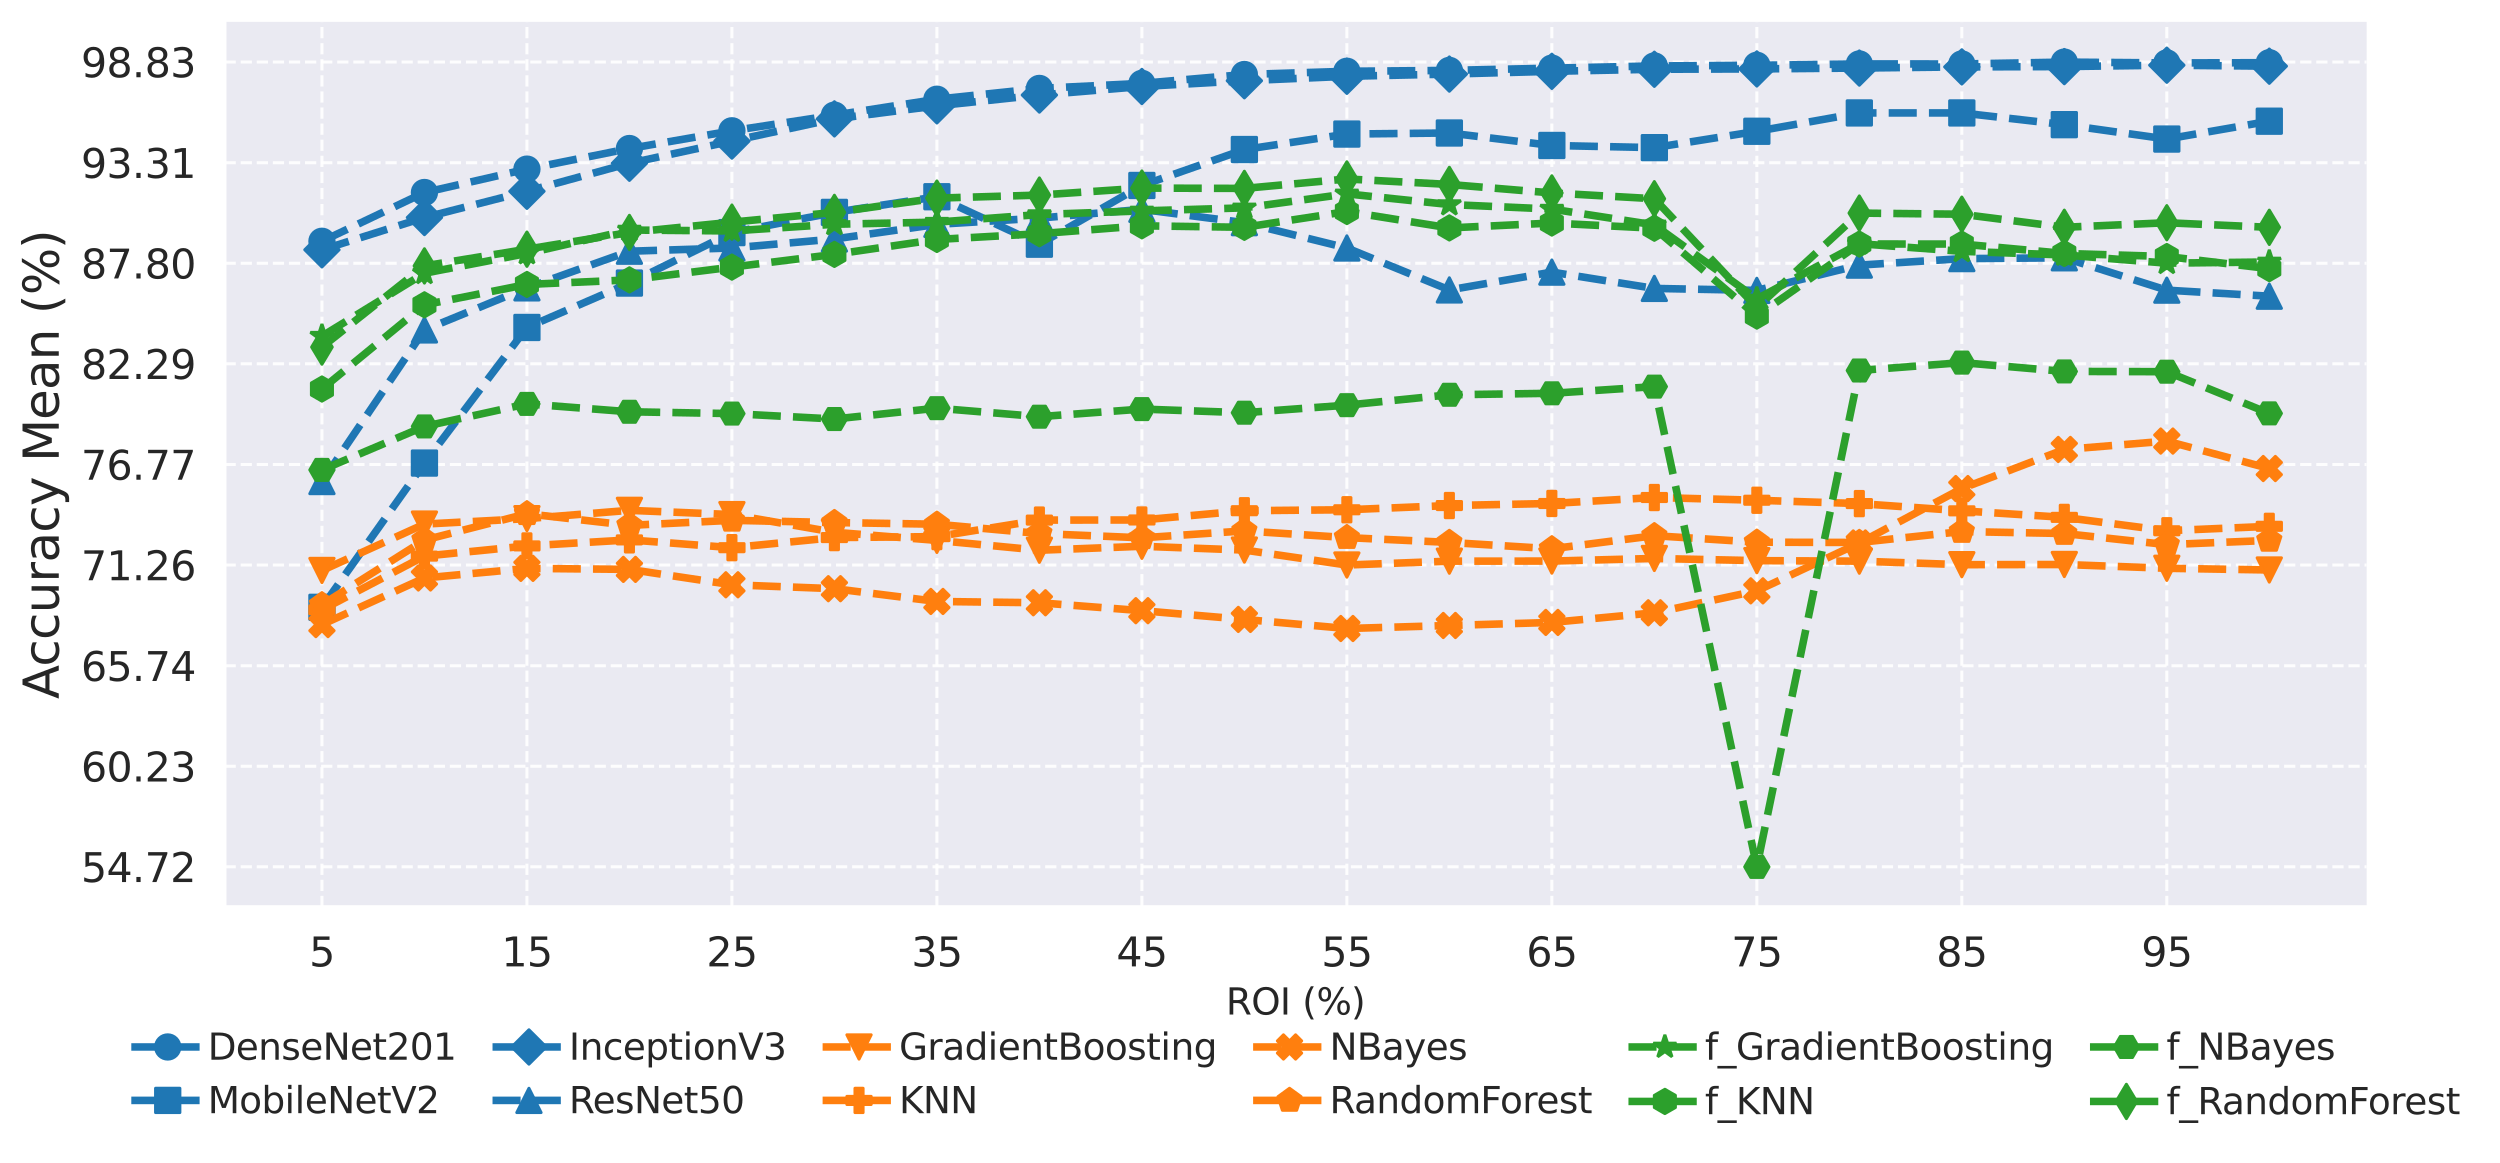 <?xml version="1.0" encoding="utf-8" standalone="no"?>
<!DOCTYPE svg PUBLIC "-//W3C//DTD SVG 1.1//EN"
  "http://www.w3.org/Graphics/SVG/1.1/DTD/svg11.dtd">
<svg xmlns:xlink="http://www.w3.org/1999/xlink" width="823.496pt" height="383.036pt" viewBox="0 0 823.496 383.036" xmlns="http://www.w3.org/2000/svg" version="1.1">
 <defs>
  <style type="text/css">*{stroke-linejoin: round; stroke-linecap: butt}</style>
 </defs>
 <g id="figure_1">
  <g id="patch_1">
   <path d="M 0 383.036 
L 823.496 383.036 
L 823.496 0 
L 0 0 
z
" style="fill: #ffffff"/>
  </g>
  <g id="axes_1">
   <g id="patch_2">
    <path d="M 73.974 298.8 
L 779.574 298.8 
L 779.574 7.2 
L 73.974 7.2 
z
" style="fill: #eaeaf2"/>
   </g>
   <g id="matplotlib.axis_1">
    <g id="xtick_1">
     <g id="line2d_1">
      <path d="M 106.047 298.8 
L 106.047 7.2 
" clip-path="url(#pef64935b23)" style="fill: none; stroke-dasharray: 3.7,1.6; stroke-dashoffset: 0; stroke: #ffffff; stroke-opacity: 0.9"/>
     </g>
     <g id="text_1">
      <!-- 5 -->
      <g style="fill: #262626" transform="translate(101.848 318.33) scale(0.132 -0.132)">
       <defs>
        <path id="DejaVuSans-35" d="M 691 4666 
L 3169 4666 
L 3169 4134 
L 1269 4134 
L 1269 2991 
Q 1406 3038 1543 3061 
Q 1681 3084 1819 3084 
Q 2600 3084 3056 2656 
Q 3513 2228 3513 1497 
Q 3513 744 3044 326 
Q 2575 -91 1722 -91 
Q 1428 -91 1123 -41 
Q 819 9 494 109 
L 494 744 
Q 775 591 1075 516 
Q 1375 441 1709 441 
Q 2250 441 2565 725 
Q 2881 1009 2881 1497 
Q 2881 1984 2565 2268 
Q 2250 2553 1709 2553 
Q 1456 2553 1204 2497 
Q 953 2441 691 2322 
L 691 4666 
z
" transform="scale(0.016)"/>
       </defs>
       <use xlink:href="#DejaVuSans-35"/>
      </g>
     </g>
    </g>
    <g id="xtick_2">
     <g id="line2d_2">
      <path d="M 173.568 298.8 
L 173.568 7.2 
" clip-path="url(#pef64935b23)" style="fill: none; stroke-dasharray: 3.7,1.6; stroke-dashoffset: 0; stroke: #ffffff; stroke-opacity: 0.9"/>
     </g>
     <g id="text_2">
      <!-- 15 -->
      <g style="fill: #262626" transform="translate(165.17 318.33) scale(0.132 -0.132)">
       <defs>
        <path id="DejaVuSans-31" d="M 794 531 
L 1825 531 
L 1825 4091 
L 703 3866 
L 703 4441 
L 1819 4666 
L 2450 4666 
L 2450 531 
L 3481 531 
L 3481 0 
L 794 0 
L 794 531 
z
" transform="scale(0.016)"/>
       </defs>
       <use xlink:href="#DejaVuSans-31"/>
       <use xlink:href="#DejaVuSans-35" x="63.623"/>
      </g>
     </g>
    </g>
    <g id="xtick_3">
     <g id="line2d_3">
      <path d="M 241.09 298.8 
L 241.09 7.2 
" clip-path="url(#pef64935b23)" style="fill: none; stroke-dasharray: 3.7,1.6; stroke-dashoffset: 0; stroke: #ffffff; stroke-opacity: 0.9"/>
     </g>
     <g id="text_3">
      <!-- 25 -->
      <g style="fill: #262626" transform="translate(232.691 318.33) scale(0.132 -0.132)">
       <defs>
        <path id="DejaVuSans-32" d="M 1228 531 
L 3431 531 
L 3431 0 
L 469 0 
L 469 531 
Q 828 903 1448 1529 
Q 2069 2156 2228 2338 
Q 2531 2678 2651 2914 
Q 2772 3150 2772 3378 
Q 2772 3750 2511 3984 
Q 2250 4219 1831 4219 
Q 1534 4219 1204 4116 
Q 875 4013 500 3803 
L 500 4441 
Q 881 4594 1212 4672 
Q 1544 4750 1819 4750 
Q 2544 4750 2975 4387 
Q 3406 4025 3406 3419 
Q 3406 3131 3298 2873 
Q 3191 2616 2906 2266 
Q 2828 2175 2409 1742 
Q 1991 1309 1228 531 
z
" transform="scale(0.016)"/>
       </defs>
       <use xlink:href="#DejaVuSans-32"/>
       <use xlink:href="#DejaVuSans-35" x="63.623"/>
      </g>
     </g>
    </g>
    <g id="xtick_4">
     <g id="line2d_4">
      <path d="M 308.611 298.8 
L 308.611 7.2 
" clip-path="url(#pef64935b23)" style="fill: none; stroke-dasharray: 3.7,1.6; stroke-dashoffset: 0; stroke: #ffffff; stroke-opacity: 0.9"/>
     </g>
     <g id="text_4">
      <!-- 35 -->
      <g style="fill: #262626" transform="translate(300.213 318.33) scale(0.132 -0.132)">
       <defs>
        <path id="DejaVuSans-33" d="M 2597 2516 
Q 3050 2419 3304 2112 
Q 3559 1806 3559 1356 
Q 3559 666 3084 287 
Q 2609 -91 1734 -91 
Q 1441 -91 1130 -33 
Q 819 25 488 141 
L 488 750 
Q 750 597 1062 519 
Q 1375 441 1716 441 
Q 2309 441 2620 675 
Q 2931 909 2931 1356 
Q 2931 1769 2642 2001 
Q 2353 2234 1838 2234 
L 1294 2234 
L 1294 2753 
L 1863 2753 
Q 2328 2753 2575 2939 
Q 2822 3125 2822 3475 
Q 2822 3834 2567 4026 
Q 2313 4219 1838 4219 
Q 1578 4219 1281 4162 
Q 984 4106 628 3988 
L 628 4550 
Q 988 4650 1302 4700 
Q 1616 4750 1894 4750 
Q 2613 4750 3031 4423 
Q 3450 4097 3450 3541 
Q 3450 3153 3228 2886 
Q 3006 2619 2597 2516 
z
" transform="scale(0.016)"/>
       </defs>
       <use xlink:href="#DejaVuSans-33"/>
       <use xlink:href="#DejaVuSans-35" x="63.623"/>
      </g>
     </g>
    </g>
    <g id="xtick_5">
     <g id="line2d_5">
      <path d="M 376.133 298.8 
L 376.133 7.2 
" clip-path="url(#pef64935b23)" style="fill: none; stroke-dasharray: 3.7,1.6; stroke-dashoffset: 0; stroke: #ffffff; stroke-opacity: 0.9"/>
     </g>
     <g id="text_5">
      <!-- 45 -->
      <g style="fill: #262626" transform="translate(367.734 318.33) scale(0.132 -0.132)">
       <defs>
        <path id="DejaVuSans-34" d="M 2419 4116 
L 825 1625 
L 2419 1625 
L 2419 4116 
z
M 2253 4666 
L 3047 4666 
L 3047 1625 
L 3713 1625 
L 3713 1100 
L 3047 1100 
L 3047 0 
L 2419 0 
L 2419 1100 
L 313 1100 
L 313 1709 
L 2253 4666 
z
" transform="scale(0.016)"/>
       </defs>
       <use xlink:href="#DejaVuSans-34"/>
       <use xlink:href="#DejaVuSans-35" x="63.623"/>
      </g>
     </g>
    </g>
    <g id="xtick_6">
     <g id="line2d_6">
      <path d="M 443.655 298.8 
L 443.655 7.2 
" clip-path="url(#pef64935b23)" style="fill: none; stroke-dasharray: 3.7,1.6; stroke-dashoffset: 0; stroke: #ffffff; stroke-opacity: 0.9"/>
     </g>
     <g id="text_6">
      <!-- 55 -->
      <g style="fill: #262626" transform="translate(435.256 318.33) scale(0.132 -0.132)">
       <use xlink:href="#DejaVuSans-35"/>
       <use xlink:href="#DejaVuSans-35" x="63.623"/>
      </g>
     </g>
    </g>
    <g id="xtick_7">
     <g id="line2d_7">
      <path d="M 511.176 298.8 
L 511.176 7.2 
" clip-path="url(#pef64935b23)" style="fill: none; stroke-dasharray: 3.7,1.6; stroke-dashoffset: 0; stroke: #ffffff; stroke-opacity: 0.9"/>
     </g>
     <g id="text_7">
      <!-- 65 -->
      <g style="fill: #262626" transform="translate(502.778 318.33) scale(0.132 -0.132)">
       <defs>
        <path id="DejaVuSans-36" d="M 2113 2584 
Q 1688 2584 1439 2293 
Q 1191 2003 1191 1497 
Q 1191 994 1439 701 
Q 1688 409 2113 409 
Q 2538 409 2786 701 
Q 3034 994 3034 1497 
Q 3034 2003 2786 2293 
Q 2538 2584 2113 2584 
z
M 3366 4563 
L 3366 3988 
Q 3128 4100 2886 4159 
Q 2644 4219 2406 4219 
Q 1781 4219 1451 3797 
Q 1122 3375 1075 2522 
Q 1259 2794 1537 2939 
Q 1816 3084 2150 3084 
Q 2853 3084 3261 2657 
Q 3669 2231 3669 1497 
Q 3669 778 3244 343 
Q 2819 -91 2113 -91 
Q 1303 -91 875 529 
Q 447 1150 447 2328 
Q 447 3434 972 4092 
Q 1497 4750 2381 4750 
Q 2619 4750 2861 4703 
Q 3103 4656 3366 4563 
z
" transform="scale(0.016)"/>
       </defs>
       <use xlink:href="#DejaVuSans-36"/>
       <use xlink:href="#DejaVuSans-35" x="63.623"/>
      </g>
     </g>
    </g>
    <g id="xtick_8">
     <g id="line2d_8">
      <path d="M 578.698 298.8 
L 578.698 7.2 
" clip-path="url(#pef64935b23)" style="fill: none; stroke-dasharray: 3.7,1.6; stroke-dashoffset: 0; stroke: #ffffff; stroke-opacity: 0.9"/>
     </g>
     <g id="text_8">
      <!-- 75 -->
      <g style="fill: #262626" transform="translate(570.299 318.33) scale(0.132 -0.132)">
       <defs>
        <path id="DejaVuSans-37" d="M 525 4666 
L 3525 4666 
L 3525 4397 
L 1831 0 
L 1172 0 
L 2766 4134 
L 525 4134 
L 525 4666 
z
" transform="scale(0.016)"/>
       </defs>
       <use xlink:href="#DejaVuSans-37"/>
       <use xlink:href="#DejaVuSans-35" x="63.623"/>
      </g>
     </g>
    </g>
    <g id="xtick_9">
     <g id="line2d_9">
      <path d="M 646.219 298.8 
L 646.219 7.2 
" clip-path="url(#pef64935b23)" style="fill: none; stroke-dasharray: 3.7,1.6; stroke-dashoffset: 0; stroke: #ffffff; stroke-opacity: 0.9"/>
     </g>
     <g id="text_9">
      <!-- 85 -->
      <g style="fill: #262626" transform="translate(637.821 318.33) scale(0.132 -0.132)">
       <defs>
        <path id="DejaVuSans-38" d="M 2034 2216 
Q 1584 2216 1326 1975 
Q 1069 1734 1069 1313 
Q 1069 891 1326 650 
Q 1584 409 2034 409 
Q 2484 409 2743 651 
Q 3003 894 3003 1313 
Q 3003 1734 2745 1975 
Q 2488 2216 2034 2216 
z
M 1403 2484 
Q 997 2584 770 2862 
Q 544 3141 544 3541 
Q 544 4100 942 4425 
Q 1341 4750 2034 4750 
Q 2731 4750 3128 4425 
Q 3525 4100 3525 3541 
Q 3525 3141 3298 2862 
Q 3072 2584 2669 2484 
Q 3125 2378 3379 2068 
Q 3634 1759 3634 1313 
Q 3634 634 3220 271 
Q 2806 -91 2034 -91 
Q 1263 -91 848 271 
Q 434 634 434 1313 
Q 434 1759 690 2068 
Q 947 2378 1403 2484 
z
M 1172 3481 
Q 1172 3119 1398 2916 
Q 1625 2713 2034 2713 
Q 2441 2713 2670 2916 
Q 2900 3119 2900 3481 
Q 2900 3844 2670 4047 
Q 2441 4250 2034 4250 
Q 1625 4250 1398 4047 
Q 1172 3844 1172 3481 
z
" transform="scale(0.016)"/>
       </defs>
       <use xlink:href="#DejaVuSans-38"/>
       <use xlink:href="#DejaVuSans-35" x="63.623"/>
      </g>
     </g>
    </g>
    <g id="xtick_10">
     <g id="line2d_10">
      <path d="M 713.741 298.8 
L 713.741 7.2 
" clip-path="url(#pef64935b23)" style="fill: none; stroke-dasharray: 3.7,1.6; stroke-dashoffset: 0; stroke: #ffffff; stroke-opacity: 0.9"/>
     </g>
     <g id="text_10">
      <!-- 95 -->
      <g style="fill: #262626" transform="translate(705.342 318.33) scale(0.132 -0.132)">
       <defs>
        <path id="DejaVuSans-39" d="M 703 97 
L 703 672 
Q 941 559 1184 500 
Q 1428 441 1663 441 
Q 2288 441 2617 861 
Q 2947 1281 2994 2138 
Q 2813 1869 2534 1725 
Q 2256 1581 1919 1581 
Q 1219 1581 811 2004 
Q 403 2428 403 3163 
Q 403 3881 828 4315 
Q 1253 4750 1959 4750 
Q 2769 4750 3195 4129 
Q 3622 3509 3622 2328 
Q 3622 1225 3098 567 
Q 2575 -91 1691 -91 
Q 1453 -91 1209 -44 
Q 966 3 703 97 
z
M 1959 2075 
Q 2384 2075 2632 2365 
Q 2881 2656 2881 3163 
Q 2881 3666 2632 3958 
Q 2384 4250 1959 4250 
Q 1534 4250 1286 3958 
Q 1038 3666 1038 3163 
Q 1038 2656 1286 2365 
Q 1534 2075 1959 2075 
z
" transform="scale(0.016)"/>
       </defs>
       <use xlink:href="#DejaVuSans-39"/>
       <use xlink:href="#DejaVuSans-35" x="63.623"/>
      </g>
     </g>
    </g>
    <g id="text_11">
     <!-- ROI (%) -->
     <g style="fill: #262626" transform="translate(403.822 334.193) scale(0.12 -0.12)">
      <defs>
       <path id="DejaVuSans-52" d="M 2841 2188 
Q 3044 2119 3236 1894 
Q 3428 1669 3622 1275 
L 4263 0 
L 3584 0 
L 2988 1197 
Q 2756 1666 2539 1819 
Q 2322 1972 1947 1972 
L 1259 1972 
L 1259 0 
L 628 0 
L 628 4666 
L 2053 4666 
Q 2853 4666 3247 4331 
Q 3641 3997 3641 3322 
Q 3641 2881 3436 2590 
Q 3231 2300 2841 2188 
z
M 1259 4147 
L 1259 2491 
L 2053 2491 
Q 2509 2491 2742 2702 
Q 2975 2913 2975 3322 
Q 2975 3731 2742 3939 
Q 2509 4147 2053 4147 
L 1259 4147 
z
" transform="scale(0.016)"/>
       <path id="DejaVuSans-4f" d="M 2522 4238 
Q 1834 4238 1429 3725 
Q 1025 3213 1025 2328 
Q 1025 1447 1429 934 
Q 1834 422 2522 422 
Q 3209 422 3611 934 
Q 4013 1447 4013 2328 
Q 4013 3213 3611 3725 
Q 3209 4238 2522 4238 
z
M 2522 4750 
Q 3503 4750 4090 4092 
Q 4678 3434 4678 2328 
Q 4678 1225 4090 567 
Q 3503 -91 2522 -91 
Q 1538 -91 948 565 
Q 359 1222 359 2328 
Q 359 3434 948 4092 
Q 1538 4750 2522 4750 
z
" transform="scale(0.016)"/>
       <path id="DejaVuSans-49" d="M 628 4666 
L 1259 4666 
L 1259 0 
L 628 0 
L 628 4666 
z
" transform="scale(0.016)"/>
       <path id="DejaVuSans-20" transform="scale(0.016)"/>
       <path id="DejaVuSans-28" d="M 1984 4856 
Q 1566 4138 1362 3434 
Q 1159 2731 1159 2009 
Q 1159 1288 1364 580 
Q 1569 -128 1984 -844 
L 1484 -844 
Q 1016 -109 783 600 
Q 550 1309 550 2009 
Q 550 2706 781 3412 
Q 1013 4119 1484 4856 
L 1984 4856 
z
" transform="scale(0.016)"/>
       <path id="DejaVuSans-25" d="M 4653 2053 
Q 4381 2053 4226 1822 
Q 4072 1591 4072 1178 
Q 4072 772 4226 539 
Q 4381 306 4653 306 
Q 4919 306 5073 539 
Q 5228 772 5228 1178 
Q 5228 1588 5073 1820 
Q 4919 2053 4653 2053 
z
M 4653 2450 
Q 5147 2450 5437 2106 
Q 5728 1763 5728 1178 
Q 5728 594 5436 251 
Q 5144 -91 4653 -91 
Q 4153 -91 3862 251 
Q 3572 594 3572 1178 
Q 3572 1766 3864 2108 
Q 4156 2450 4653 2450 
z
M 1428 4353 
Q 1159 4353 1004 4120 
Q 850 3888 850 3481 
Q 850 3069 1003 2837 
Q 1156 2606 1428 2606 
Q 1700 2606 1854 2837 
Q 2009 3069 2009 3481 
Q 2009 3884 1853 4118 
Q 1697 4353 1428 4353 
z
M 4250 4750 
L 4750 4750 
L 1831 -91 
L 1331 -91 
L 4250 4750 
z
M 1428 4750 
Q 1922 4750 2215 4408 
Q 2509 4066 2509 3481 
Q 2509 2891 2217 2550 
Q 1925 2209 1428 2209 
Q 931 2209 642 2551 
Q 353 2894 353 3481 
Q 353 4063 643 4406 
Q 934 4750 1428 4750 
z
" transform="scale(0.016)"/>
       <path id="DejaVuSans-29" d="M 513 4856 
L 1013 4856 
Q 1481 4119 1714 3412 
Q 1947 2706 1947 2009 
Q 1947 1309 1714 600 
Q 1481 -109 1013 -844 
L 513 -844 
Q 928 -128 1133 580 
Q 1338 1288 1338 2009 
Q 1338 2731 1133 3434 
Q 928 4138 513 4856 
z
" transform="scale(0.016)"/>
      </defs>
      <use xlink:href="#DejaVuSans-52"/>
      <use xlink:href="#DejaVuSans-4f" x="69.482"/>
      <use xlink:href="#DejaVuSans-49" x="148.193"/>
      <use xlink:href="#DejaVuSans-20" x="177.686"/>
      <use xlink:href="#DejaVuSans-28" x="209.473"/>
      <use xlink:href="#DejaVuSans-25" x="248.486"/>
      <use xlink:href="#DejaVuSans-29" x="343.506"/>
     </g>
    </g>
   </g>
   <g id="matplotlib.axis_2">
    <g id="ytick_1">
     <g id="line2d_11">
      <path d="M 73.974 285.527 
L 779.574 285.527 
" clip-path="url(#pef64935b23)" style="fill: none; stroke-dasharray: 3.7,1.6; stroke-dashoffset: 0; stroke: #ffffff; stroke-opacity: 0.9"/>
     </g>
     <g id="text_12">
      <!-- 54.72 -->
      <g style="fill: #262626" transform="translate(26.685 290.542) scale(0.132 -0.132)">
       <defs>
        <path id="DejaVuSans-2e" d="M 684 794 
L 1344 794 
L 1344 0 
L 684 0 
L 684 794 
z
" transform="scale(0.016)"/>
       </defs>
       <use xlink:href="#DejaVuSans-35"/>
       <use xlink:href="#DejaVuSans-34" x="63.623"/>
       <use xlink:href="#DejaVuSans-2e" x="127.246"/>
       <use xlink:href="#DejaVuSans-37" x="159.033"/>
       <use xlink:href="#DejaVuSans-32" x="222.656"/>
      </g>
     </g>
    </g>
    <g id="ytick_2">
     <g id="line2d_12">
      <path d="M 73.974 252.413 
L 779.574 252.413 
" clip-path="url(#pef64935b23)" style="fill: none; stroke-dasharray: 3.7,1.6; stroke-dashoffset: 0; stroke: #ffffff; stroke-opacity: 0.9"/>
     </g>
     <g id="text_13">
      <!-- 60.23 -->
      <g style="fill: #262626" transform="translate(26.685 257.428) scale(0.132 -0.132)">
       <defs>
        <path id="DejaVuSans-30" d="M 2034 4250 
Q 1547 4250 1301 3770 
Q 1056 3291 1056 2328 
Q 1056 1369 1301 889 
Q 1547 409 2034 409 
Q 2525 409 2770 889 
Q 3016 1369 3016 2328 
Q 3016 3291 2770 3770 
Q 2525 4250 2034 4250 
z
M 2034 4750 
Q 2819 4750 3233 4129 
Q 3647 3509 3647 2328 
Q 3647 1150 3233 529 
Q 2819 -91 2034 -91 
Q 1250 -91 836 529 
Q 422 1150 422 2328 
Q 422 3509 836 4129 
Q 1250 4750 2034 4750 
z
" transform="scale(0.016)"/>
       </defs>
       <use xlink:href="#DejaVuSans-36"/>
       <use xlink:href="#DejaVuSans-30" x="63.623"/>
       <use xlink:href="#DejaVuSans-2e" x="127.246"/>
       <use xlink:href="#DejaVuSans-32" x="159.033"/>
       <use xlink:href="#DejaVuSans-33" x="222.656"/>
      </g>
     </g>
    </g>
    <g id="ytick_3">
     <g id="line2d_13">
      <path d="M 73.974 219.299 
L 779.574 219.299 
" clip-path="url(#pef64935b23)" style="fill: none; stroke-dasharray: 3.7,1.6; stroke-dashoffset: 0; stroke: #ffffff; stroke-opacity: 0.9"/>
     </g>
     <g id="text_14">
      <!-- 65.74 -->
      <g style="fill: #262626" transform="translate(26.685 224.313) scale(0.132 -0.132)">
       <use xlink:href="#DejaVuSans-36"/>
       <use xlink:href="#DejaVuSans-35" x="63.623"/>
       <use xlink:href="#DejaVuSans-2e" x="127.246"/>
       <use xlink:href="#DejaVuSans-37" x="159.033"/>
       <use xlink:href="#DejaVuSans-34" x="222.656"/>
      </g>
     </g>
    </g>
    <g id="ytick_4">
     <g id="line2d_14">
      <path d="M 73.974 186.124 
L 779.574 186.124 
" clip-path="url(#pef64935b23)" style="fill: none; stroke-dasharray: 3.7,1.6; stroke-dashoffset: 0; stroke: #ffffff; stroke-opacity: 0.9"/>
     </g>
     <g id="text_15">
      <!-- 71.26 -->
      <g style="fill: #262626" transform="translate(26.685 191.139) scale(0.132 -0.132)">
       <use xlink:href="#DejaVuSans-37"/>
       <use xlink:href="#DejaVuSans-31" x="63.623"/>
       <use xlink:href="#DejaVuSans-2e" x="127.246"/>
       <use xlink:href="#DejaVuSans-32" x="159.033"/>
       <use xlink:href="#DejaVuSans-36" x="222.656"/>
      </g>
     </g>
    </g>
    <g id="ytick_5">
     <g id="line2d_15">
      <path d="M 73.974 153.01 
L 779.574 153.01 
" clip-path="url(#pef64935b23)" style="fill: none; stroke-dasharray: 3.7,1.6; stroke-dashoffset: 0; stroke: #ffffff; stroke-opacity: 0.9"/>
     </g>
     <g id="text_16">
      <!-- 76.77 -->
      <g style="fill: #262626" transform="translate(26.685 158.025) scale(0.132 -0.132)">
       <use xlink:href="#DejaVuSans-37"/>
       <use xlink:href="#DejaVuSans-36" x="63.623"/>
       <use xlink:href="#DejaVuSans-2e" x="127.246"/>
       <use xlink:href="#DejaVuSans-37" x="159.033"/>
       <use xlink:href="#DejaVuSans-37" x="222.656"/>
      </g>
     </g>
    </g>
    <g id="ytick_6">
     <g id="line2d_16">
      <path d="M 73.974 119.835 
L 779.574 119.835 
" clip-path="url(#pef64935b23)" style="fill: none; stroke-dasharray: 3.7,1.6; stroke-dashoffset: 0; stroke: #ffffff; stroke-opacity: 0.9"/>
     </g>
     <g id="text_17">
      <!-- 82.29 -->
      <g style="fill: #262626" transform="translate(26.685 124.85) scale(0.132 -0.132)">
       <use xlink:href="#DejaVuSans-38"/>
       <use xlink:href="#DejaVuSans-32" x="63.623"/>
       <use xlink:href="#DejaVuSans-2e" x="127.246"/>
       <use xlink:href="#DejaVuSans-32" x="159.033"/>
       <use xlink:href="#DejaVuSans-39" x="222.656"/>
      </g>
     </g>
    </g>
    <g id="ytick_7">
     <g id="line2d_17">
      <path d="M 73.974 86.721 
L 779.574 86.721 
" clip-path="url(#pef64935b23)" style="fill: none; stroke-dasharray: 3.7,1.6; stroke-dashoffset: 0; stroke: #ffffff; stroke-opacity: 0.9"/>
     </g>
     <g id="text_18">
      <!-- 87.80 -->
      <g style="fill: #262626" transform="translate(26.685 91.736) scale(0.132 -0.132)">
       <use xlink:href="#DejaVuSans-38"/>
       <use xlink:href="#DejaVuSans-37" x="63.623"/>
       <use xlink:href="#DejaVuSans-2e" x="127.246"/>
       <use xlink:href="#DejaVuSans-38" x="159.033"/>
       <use xlink:href="#DejaVuSans-30" x="222.656"/>
      </g>
     </g>
    </g>
    <g id="ytick_8">
     <g id="line2d_18">
      <path d="M 73.974 53.606 
L 779.574 53.606 
" clip-path="url(#pef64935b23)" style="fill: none; stroke-dasharray: 3.7,1.6; stroke-dashoffset: 0; stroke: #ffffff; stroke-opacity: 0.9"/>
     </g>
     <g id="text_19">
      <!-- 93.31 -->
      <g style="fill: #262626" transform="translate(26.685 58.621) scale(0.132 -0.132)">
       <use xlink:href="#DejaVuSans-39"/>
       <use xlink:href="#DejaVuSans-33" x="63.623"/>
       <use xlink:href="#DejaVuSans-2e" x="127.246"/>
       <use xlink:href="#DejaVuSans-33" x="159.033"/>
       <use xlink:href="#DejaVuSans-31" x="222.656"/>
      </g>
     </g>
    </g>
    <g id="ytick_9">
     <g id="line2d_19">
      <path d="M 73.974 20.432 
L 779.574 20.432 
" clip-path="url(#pef64935b23)" style="fill: none; stroke-dasharray: 3.7,1.6; stroke-dashoffset: 0; stroke: #ffffff; stroke-opacity: 0.9"/>
     </g>
     <g id="text_20">
      <!-- 98.83 -->
      <g style="fill: #262626" transform="translate(26.685 25.447) scale(0.132 -0.132)">
       <use xlink:href="#DejaVuSans-39"/>
       <use xlink:href="#DejaVuSans-38" x="63.623"/>
       <use xlink:href="#DejaVuSans-2e" x="127.246"/>
       <use xlink:href="#DejaVuSans-38" x="159.033"/>
       <use xlink:href="#DejaVuSans-33" x="222.656"/>
      </g>
     </g>
    </g>
    <g id="text_21">
     <!-- Accuracy Mean (%) -->
     <g style="fill: #262626" transform="translate(19.358 230.251) rotate(-90) scale(0.16 -0.16)">
      <defs>
       <path id="DejaVuSans-41" d="M 2188 4044 
L 1331 1722 
L 3047 1722 
L 2188 4044 
z
M 1831 4666 
L 2547 4666 
L 4325 0 
L 3669 0 
L 3244 1197 
L 1141 1197 
L 716 0 
L 50 0 
L 1831 4666 
z
" transform="scale(0.016)"/>
       <path id="DejaVuSans-63" d="M 3122 3366 
L 3122 2828 
Q 2878 2963 2633 3030 
Q 2388 3097 2138 3097 
Q 1578 3097 1268 2742 
Q 959 2388 959 1747 
Q 959 1106 1268 751 
Q 1578 397 2138 397 
Q 2388 397 2633 464 
Q 2878 531 3122 666 
L 3122 134 
Q 2881 22 2623 -34 
Q 2366 -91 2075 -91 
Q 1284 -91 818 406 
Q 353 903 353 1747 
Q 353 2603 823 3093 
Q 1294 3584 2113 3584 
Q 2378 3584 2631 3529 
Q 2884 3475 3122 3366 
z
" transform="scale(0.016)"/>
       <path id="DejaVuSans-75" d="M 544 1381 
L 544 3500 
L 1119 3500 
L 1119 1403 
Q 1119 906 1312 657 
Q 1506 409 1894 409 
Q 2359 409 2629 706 
Q 2900 1003 2900 1516 
L 2900 3500 
L 3475 3500 
L 3475 0 
L 2900 0 
L 2900 538 
Q 2691 219 2414 64 
Q 2138 -91 1772 -91 
Q 1169 -91 856 284 
Q 544 659 544 1381 
z
M 1991 3584 
L 1991 3584 
z
" transform="scale(0.016)"/>
       <path id="DejaVuSans-72" d="M 2631 2963 
Q 2534 3019 2420 3045 
Q 2306 3072 2169 3072 
Q 1681 3072 1420 2755 
Q 1159 2438 1159 1844 
L 1159 0 
L 581 0 
L 581 3500 
L 1159 3500 
L 1159 2956 
Q 1341 3275 1631 3429 
Q 1922 3584 2338 3584 
Q 2397 3584 2469 3576 
Q 2541 3569 2628 3553 
L 2631 2963 
z
" transform="scale(0.016)"/>
       <path id="DejaVuSans-61" d="M 2194 1759 
Q 1497 1759 1228 1600 
Q 959 1441 959 1056 
Q 959 750 1161 570 
Q 1363 391 1709 391 
Q 2188 391 2477 730 
Q 2766 1069 2766 1631 
L 2766 1759 
L 2194 1759 
z
M 3341 1997 
L 3341 0 
L 2766 0 
L 2766 531 
Q 2569 213 2275 61 
Q 1981 -91 1556 -91 
Q 1019 -91 701 211 
Q 384 513 384 1019 
Q 384 1609 779 1909 
Q 1175 2209 1959 2209 
L 2766 2209 
L 2766 2266 
Q 2766 2663 2505 2880 
Q 2244 3097 1772 3097 
Q 1472 3097 1187 3025 
Q 903 2953 641 2809 
L 641 3341 
Q 956 3463 1253 3523 
Q 1550 3584 1831 3584 
Q 2591 3584 2966 3190 
Q 3341 2797 3341 1997 
z
" transform="scale(0.016)"/>
       <path id="DejaVuSans-79" d="M 2059 -325 
Q 1816 -950 1584 -1140 
Q 1353 -1331 966 -1331 
L 506 -1331 
L 506 -850 
L 844 -850 
Q 1081 -850 1212 -737 
Q 1344 -625 1503 -206 
L 1606 56 
L 191 3500 
L 800 3500 
L 1894 763 
L 2988 3500 
L 3597 3500 
L 2059 -325 
z
" transform="scale(0.016)"/>
       <path id="DejaVuSans-4d" d="M 628 4666 
L 1569 4666 
L 2759 1491 
L 3956 4666 
L 4897 4666 
L 4897 0 
L 4281 0 
L 4281 4097 
L 3078 897 
L 2444 897 
L 1241 4097 
L 1241 0 
L 628 0 
L 628 4666 
z
" transform="scale(0.016)"/>
       <path id="DejaVuSans-65" d="M 3597 1894 
L 3597 1613 
L 953 1613 
Q 991 1019 1311 708 
Q 1631 397 2203 397 
Q 2534 397 2845 478 
Q 3156 559 3463 722 
L 3463 178 
Q 3153 47 2828 -22 
Q 2503 -91 2169 -91 
Q 1331 -91 842 396 
Q 353 884 353 1716 
Q 353 2575 817 3079 
Q 1281 3584 2069 3584 
Q 2775 3584 3186 3129 
Q 3597 2675 3597 1894 
z
M 3022 2063 
Q 3016 2534 2758 2815 
Q 2500 3097 2075 3097 
Q 1594 3097 1305 2825 
Q 1016 2553 972 2059 
L 3022 2063 
z
" transform="scale(0.016)"/>
       <path id="DejaVuSans-6e" d="M 3513 2113 
L 3513 0 
L 2938 0 
L 2938 2094 
Q 2938 2591 2744 2837 
Q 2550 3084 2163 3084 
Q 1697 3084 1428 2787 
Q 1159 2491 1159 1978 
L 1159 0 
L 581 0 
L 581 3500 
L 1159 3500 
L 1159 2956 
Q 1366 3272 1645 3428 
Q 1925 3584 2291 3584 
Q 2894 3584 3203 3211 
Q 3513 2838 3513 2113 
z
" transform="scale(0.016)"/>
      </defs>
      <use xlink:href="#DejaVuSans-41"/>
      <use xlink:href="#DejaVuSans-63" x="66.658"/>
      <use xlink:href="#DejaVuSans-63" x="121.639"/>
      <use xlink:href="#DejaVuSans-75" x="176.619"/>
      <use xlink:href="#DejaVuSans-72" x="239.998"/>
      <use xlink:href="#DejaVuSans-61" x="281.111"/>
      <use xlink:href="#DejaVuSans-63" x="342.391"/>
      <use xlink:href="#DejaVuSans-79" x="397.371"/>
      <use xlink:href="#DejaVuSans-20" x="456.551"/>
      <use xlink:href="#DejaVuSans-4d" x="488.338"/>
      <use xlink:href="#DejaVuSans-65" x="574.617"/>
      <use xlink:href="#DejaVuSans-61" x="636.141"/>
      <use xlink:href="#DejaVuSans-6e" x="697.42"/>
      <use xlink:href="#DejaVuSans-20" x="760.799"/>
      <use xlink:href="#DejaVuSans-28" x="792.586"/>
      <use xlink:href="#DejaVuSans-25" x="831.6"/>
      <use xlink:href="#DejaVuSans-29" x="926.619"/>
     </g>
    </g>
   </g>
   <g id="line2d_20">
    <path d="M 106.047 79.475 
L 139.808 63.407 
L 173.568 55.705 
L 207.329 48.92 
L 241.09 43.082 
L 274.851 37.927 
L 308.611 32.682 
L 342.372 29.128 
L 376.133 27.465 
L 409.894 24.54 
L 443.655 23.476 
L 477.415 23.189 
L 511.176 22.446 
L 544.937 21.722 
L 578.698 21.506 
L 612.458 21.065 
L 646.219 21.07 
L 679.98 20.455 
L 713.741 20.723 
L 747.501 20.653 
" clip-path="url(#pef64935b23)" style="fill: none; stroke-dasharray: 9.25,4; stroke-dashoffset: 0; stroke: #1f77b4; stroke-width: 2.5"/>
    <defs>
     <path id="me25c2f9a11" d="M 0 4 
C 1.061 4 2.078 3.579 2.828 2.828 
C 3.579 2.078 4 1.061 4 0 
C 4 -1.061 3.579 -2.078 2.828 -2.828 
C 2.078 -3.579 1.061 -4 0 -4 
C -1.061 -4 -2.078 -3.579 -2.828 -2.828 
C -3.579 -2.078 -4 -1.061 -4 0 
C -4 1.061 -3.579 2.078 -2.828 2.828 
C -2.078 3.579 -1.061 4 0 4 
z
" style="stroke: #1f77b4"/>
    </defs>
    <g clip-path="url(#pef64935b23)">
     <use xlink:href="#me25c2f9a11" x="106.047" y="79.475" style="fill: #1f77b4; stroke: #1f77b4"/>
     <use xlink:href="#me25c2f9a11" x="139.808" y="63.407" style="fill: #1f77b4; stroke: #1f77b4"/>
     <use xlink:href="#me25c2f9a11" x="173.568" y="55.705" style="fill: #1f77b4; stroke: #1f77b4"/>
     <use xlink:href="#me25c2f9a11" x="207.329" y="48.92" style="fill: #1f77b4; stroke: #1f77b4"/>
     <use xlink:href="#me25c2f9a11" x="241.09" y="43.082" style="fill: #1f77b4; stroke: #1f77b4"/>
     <use xlink:href="#me25c2f9a11" x="274.851" y="37.927" style="fill: #1f77b4; stroke: #1f77b4"/>
     <use xlink:href="#me25c2f9a11" x="308.611" y="32.682" style="fill: #1f77b4; stroke: #1f77b4"/>
     <use xlink:href="#me25c2f9a11" x="342.372" y="29.128" style="fill: #1f77b4; stroke: #1f77b4"/>
     <use xlink:href="#me25c2f9a11" x="376.133" y="27.465" style="fill: #1f77b4; stroke: #1f77b4"/>
     <use xlink:href="#me25c2f9a11" x="409.894" y="24.54" style="fill: #1f77b4; stroke: #1f77b4"/>
     <use xlink:href="#me25c2f9a11" x="443.655" y="23.476" style="fill: #1f77b4; stroke: #1f77b4"/>
     <use xlink:href="#me25c2f9a11" x="477.415" y="23.189" style="fill: #1f77b4; stroke: #1f77b4"/>
     <use xlink:href="#me25c2f9a11" x="511.176" y="22.446" style="fill: #1f77b4; stroke: #1f77b4"/>
     <use xlink:href="#me25c2f9a11" x="544.937" y="21.722" style="fill: #1f77b4; stroke: #1f77b4"/>
     <use xlink:href="#me25c2f9a11" x="578.698" y="21.506" style="fill: #1f77b4; stroke: #1f77b4"/>
     <use xlink:href="#me25c2f9a11" x="612.458" y="21.065" style="fill: #1f77b4; stroke: #1f77b4"/>
     <use xlink:href="#me25c2f9a11" x="646.219" y="21.07" style="fill: #1f77b4; stroke: #1f77b4"/>
     <use xlink:href="#me25c2f9a11" x="679.98" y="20.455" style="fill: #1f77b4; stroke: #1f77b4"/>
     <use xlink:href="#me25c2f9a11" x="713.741" y="20.723" style="fill: #1f77b4; stroke: #1f77b4"/>
     <use xlink:href="#me25c2f9a11" x="747.501" y="20.653" style="fill: #1f77b4; stroke: #1f77b4"/>
    </g>
   </g>
   <g id="line2d_21">
    <path d="M 106.047 200.044 
L 139.808 152.534 
L 173.568 107.866 
L 207.329 93.241 
L 241.09 76.626 
L 274.851 69.96 
L 308.611 64.805 
L 342.372 80.448 
L 376.133 61.092 
L 409.894 49.253 
L 443.655 44.16 
L 477.415 43.802 
L 511.176 47.919 
L 544.937 48.63 
L 578.698 43.247 
L 612.458 37.205 
L 646.219 37.204 
L 679.98 41.062 
L 713.741 45.803 
L 747.501 39.919 
" clip-path="url(#pef64935b23)" style="fill: none; stroke-dasharray: 9.25,4; stroke-dashoffset: 0; stroke: #1f77b4; stroke-width: 2.5"/>
    <defs>
     <path id="m29c151b417" d="M -4 4 
L 4 4 
L 4 -4 
L -4 -4 
z
" style="stroke: #1f77b4; stroke-linejoin: miter"/>
    </defs>
    <g clip-path="url(#pef64935b23)">
     <use xlink:href="#m29c151b417" x="106.047" y="200.044" style="fill: #1f77b4; stroke: #1f77b4; stroke-linejoin: miter"/>
     <use xlink:href="#m29c151b417" x="139.808" y="152.534" style="fill: #1f77b4; stroke: #1f77b4; stroke-linejoin: miter"/>
     <use xlink:href="#m29c151b417" x="173.568" y="107.866" style="fill: #1f77b4; stroke: #1f77b4; stroke-linejoin: miter"/>
     <use xlink:href="#m29c151b417" x="207.329" y="93.241" style="fill: #1f77b4; stroke: #1f77b4; stroke-linejoin: miter"/>
     <use xlink:href="#m29c151b417" x="241.09" y="76.626" style="fill: #1f77b4; stroke: #1f77b4; stroke-linejoin: miter"/>
     <use xlink:href="#m29c151b417" x="274.851" y="69.96" style="fill: #1f77b4; stroke: #1f77b4; stroke-linejoin: miter"/>
     <use xlink:href="#m29c151b417" x="308.611" y="64.805" style="fill: #1f77b4; stroke: #1f77b4; stroke-linejoin: miter"/>
     <use xlink:href="#m29c151b417" x="342.372" y="80.448" style="fill: #1f77b4; stroke: #1f77b4; stroke-linejoin: miter"/>
     <use xlink:href="#m29c151b417" x="376.133" y="61.092" style="fill: #1f77b4; stroke: #1f77b4; stroke-linejoin: miter"/>
     <use xlink:href="#m29c151b417" x="409.894" y="49.253" style="fill: #1f77b4; stroke: #1f77b4; stroke-linejoin: miter"/>
     <use xlink:href="#m29c151b417" x="443.655" y="44.16" style="fill: #1f77b4; stroke: #1f77b4; stroke-linejoin: miter"/>
     <use xlink:href="#m29c151b417" x="477.415" y="43.802" style="fill: #1f77b4; stroke: #1f77b4; stroke-linejoin: miter"/>
     <use xlink:href="#m29c151b417" x="511.176" y="47.919" style="fill: #1f77b4; stroke: #1f77b4; stroke-linejoin: miter"/>
     <use xlink:href="#m29c151b417" x="544.937" y="48.63" style="fill: #1f77b4; stroke: #1f77b4; stroke-linejoin: miter"/>
     <use xlink:href="#m29c151b417" x="578.698" y="43.247" style="fill: #1f77b4; stroke: #1f77b4; stroke-linejoin: miter"/>
     <use xlink:href="#m29c151b417" x="612.458" y="37.205" style="fill: #1f77b4; stroke: #1f77b4; stroke-linejoin: miter"/>
     <use xlink:href="#m29c151b417" x="646.219" y="37.204" style="fill: #1f77b4; stroke: #1f77b4; stroke-linejoin: miter"/>
     <use xlink:href="#m29c151b417" x="679.98" y="41.062" style="fill: #1f77b4; stroke: #1f77b4; stroke-linejoin: miter"/>
     <use xlink:href="#m29c151b417" x="713.741" y="45.803" style="fill: #1f77b4; stroke: #1f77b4; stroke-linejoin: miter"/>
     <use xlink:href="#m29c151b417" x="747.501" y="39.919" style="fill: #1f77b4; stroke: #1f77b4; stroke-linejoin: miter"/>
    </g>
   </g>
   <g id="line2d_22">
    <path d="M 106.047 82.274 
L 139.808 71.648 
L 173.568 63.01 
L 207.329 53.775 
L 241.09 46.463 
L 274.851 39.161 
L 308.611 34.863 
L 342.372 31.303 
L 376.133 28.491 
L 409.894 26.597 
L 443.655 25.132 
L 477.415 24.403 
L 511.176 23.491 
L 544.937 22.817 
L 578.698 22.704 
L 612.458 22.418 
L 646.219 22.039 
L 679.98 21.932 
L 713.741 21.474 
L 747.501 21.801 
" clip-path="url(#pef64935b23)" style="fill: none; stroke-dasharray: 9.25,4; stroke-dashoffset: 0; stroke: #1f77b4; stroke-width: 2.5"/>
    <defs>
     <path id="m114059f3e1" d="M -0 5.657 
L 5.657 0 
L 0 -5.657 
L -5.657 -0 
z
" style="stroke: #1f77b4; stroke-linejoin: miter"/>
    </defs>
    <g clip-path="url(#pef64935b23)">
     <use xlink:href="#m114059f3e1" x="106.047" y="82.274" style="fill: #1f77b4; stroke: #1f77b4; stroke-linejoin: miter"/>
     <use xlink:href="#m114059f3e1" x="139.808" y="71.648" style="fill: #1f77b4; stroke: #1f77b4; stroke-linejoin: miter"/>
     <use xlink:href="#m114059f3e1" x="173.568" y="63.01" style="fill: #1f77b4; stroke: #1f77b4; stroke-linejoin: miter"/>
     <use xlink:href="#m114059f3e1" x="207.329" y="53.775" style="fill: #1f77b4; stroke: #1f77b4; stroke-linejoin: miter"/>
     <use xlink:href="#m114059f3e1" x="241.09" y="46.463" style="fill: #1f77b4; stroke: #1f77b4; stroke-linejoin: miter"/>
     <use xlink:href="#m114059f3e1" x="274.851" y="39.161" style="fill: #1f77b4; stroke: #1f77b4; stroke-linejoin: miter"/>
     <use xlink:href="#m114059f3e1" x="308.611" y="34.863" style="fill: #1f77b4; stroke: #1f77b4; stroke-linejoin: miter"/>
     <use xlink:href="#m114059f3e1" x="342.372" y="31.303" style="fill: #1f77b4; stroke: #1f77b4; stroke-linejoin: miter"/>
     <use xlink:href="#m114059f3e1" x="376.133" y="28.491" style="fill: #1f77b4; stroke: #1f77b4; stroke-linejoin: miter"/>
     <use xlink:href="#m114059f3e1" x="409.894" y="26.597" style="fill: #1f77b4; stroke: #1f77b4; stroke-linejoin: miter"/>
     <use xlink:href="#m114059f3e1" x="443.655" y="25.132" style="fill: #1f77b4; stroke: #1f77b4; stroke-linejoin: miter"/>
     <use xlink:href="#m114059f3e1" x="477.415" y="24.403" style="fill: #1f77b4; stroke: #1f77b4; stroke-linejoin: miter"/>
     <use xlink:href="#m114059f3e1" x="511.176" y="23.491" style="fill: #1f77b4; stroke: #1f77b4; stroke-linejoin: miter"/>
     <use xlink:href="#m114059f3e1" x="544.937" y="22.817" style="fill: #1f77b4; stroke: #1f77b4; stroke-linejoin: miter"/>
     <use xlink:href="#m114059f3e1" x="578.698" y="22.704" style="fill: #1f77b4; stroke: #1f77b4; stroke-linejoin: miter"/>
     <use xlink:href="#m114059f3e1" x="612.458" y="22.418" style="fill: #1f77b4; stroke: #1f77b4; stroke-linejoin: miter"/>
     <use xlink:href="#m114059f3e1" x="646.219" y="22.039" style="fill: #1f77b4; stroke: #1f77b4; stroke-linejoin: miter"/>
     <use xlink:href="#m114059f3e1" x="679.98" y="21.932" style="fill: #1f77b4; stroke: #1f77b4; stroke-linejoin: miter"/>
     <use xlink:href="#m114059f3e1" x="713.741" y="21.474" style="fill: #1f77b4; stroke: #1f77b4; stroke-linejoin: miter"/>
     <use xlink:href="#m114059f3e1" x="747.501" y="21.801" style="fill: #1f77b4; stroke: #1f77b4; stroke-linejoin: miter"/>
    </g>
   </g>
   <g id="line2d_23">
    <path d="M 106.047 158.626 
L 139.808 108.676 
L 173.568 94.816 
L 207.329 82.754 
L 241.09 81.683 
L 274.851 78.721 
L 308.611 73.908 
L 342.372 71.843 
L 376.133 68.961 
L 409.894 73.337 
L 443.655 81.686 
L 477.415 95.502 
L 511.176 89.633 
L 544.937 95.006 
L 578.698 95.651 
L 612.458 87.331 
L 646.219 85.192 
L 679.98 84.926 
L 713.741 95.577 
L 747.501 97.568 
" clip-path="url(#pef64935b23)" style="fill: none; stroke-dasharray: 9.25,4; stroke-dashoffset: 0; stroke: #1f77b4; stroke-width: 2.5"/>
    <defs>
     <path id="m33ae3ac757" d="M 0 -4 
L -4 4 
L 4 4 
z
" style="stroke: #1f77b4; stroke-linejoin: miter"/>
    </defs>
    <g clip-path="url(#pef64935b23)">
     <use xlink:href="#m33ae3ac757" x="106.047" y="158.626" style="fill: #1f77b4; stroke: #1f77b4; stroke-linejoin: miter"/>
     <use xlink:href="#m33ae3ac757" x="139.808" y="108.676" style="fill: #1f77b4; stroke: #1f77b4; stroke-linejoin: miter"/>
     <use xlink:href="#m33ae3ac757" x="173.568" y="94.816" style="fill: #1f77b4; stroke: #1f77b4; stroke-linejoin: miter"/>
     <use xlink:href="#m33ae3ac757" x="207.329" y="82.754" style="fill: #1f77b4; stroke: #1f77b4; stroke-linejoin: miter"/>
     <use xlink:href="#m33ae3ac757" x="241.09" y="81.683" style="fill: #1f77b4; stroke: #1f77b4; stroke-linejoin: miter"/>
     <use xlink:href="#m33ae3ac757" x="274.851" y="78.721" style="fill: #1f77b4; stroke: #1f77b4; stroke-linejoin: miter"/>
     <use xlink:href="#m33ae3ac757" x="308.611" y="73.908" style="fill: #1f77b4; stroke: #1f77b4; stroke-linejoin: miter"/>
     <use xlink:href="#m33ae3ac757" x="342.372" y="71.843" style="fill: #1f77b4; stroke: #1f77b4; stroke-linejoin: miter"/>
     <use xlink:href="#m33ae3ac757" x="376.133" y="68.961" style="fill: #1f77b4; stroke: #1f77b4; stroke-linejoin: miter"/>
     <use xlink:href="#m33ae3ac757" x="409.894" y="73.337" style="fill: #1f77b4; stroke: #1f77b4; stroke-linejoin: miter"/>
     <use xlink:href="#m33ae3ac757" x="443.655" y="81.686" style="fill: #1f77b4; stroke: #1f77b4; stroke-linejoin: miter"/>
     <use xlink:href="#m33ae3ac757" x="477.415" y="95.502" style="fill: #1f77b4; stroke: #1f77b4; stroke-linejoin: miter"/>
     <use xlink:href="#m33ae3ac757" x="511.176" y="89.633" style="fill: #1f77b4; stroke: #1f77b4; stroke-linejoin: miter"/>
     <use xlink:href="#m33ae3ac757" x="544.937" y="95.006" style="fill: #1f77b4; stroke: #1f77b4; stroke-linejoin: miter"/>
     <use xlink:href="#m33ae3ac757" x="578.698" y="95.651" style="fill: #1f77b4; stroke: #1f77b4; stroke-linejoin: miter"/>
     <use xlink:href="#m33ae3ac757" x="612.458" y="87.331" style="fill: #1f77b4; stroke: #1f77b4; stroke-linejoin: miter"/>
     <use xlink:href="#m33ae3ac757" x="646.219" y="85.192" style="fill: #1f77b4; stroke: #1f77b4; stroke-linejoin: miter"/>
     <use xlink:href="#m33ae3ac757" x="679.98" y="84.926" style="fill: #1f77b4; stroke: #1f77b4; stroke-linejoin: miter"/>
     <use xlink:href="#m33ae3ac757" x="713.741" y="95.577" style="fill: #1f77b4; stroke: #1f77b4; stroke-linejoin: miter"/>
     <use xlink:href="#m33ae3ac757" x="747.501" y="97.568" style="fill: #1f77b4; stroke: #1f77b4; stroke-linejoin: miter"/>
    </g>
   </g>
   <g id="line2d_24">
    <path d="M 106.047 187.915 
L 139.808 172.633 
L 173.568 170.841 
L 207.329 168.104 
L 241.09 169.5 
L 274.851 175.334 
L 308.611 177.999 
L 342.372 181.248 
L 376.133 179.944 
L 409.894 181.187 
L 443.655 186.118 
L 477.415 184.845 
L 511.176 184.816 
L 544.937 183.951 
L 578.698 184.67 
L 612.458 184.841 
L 646.219 186.001 
L 679.98 185.944 
L 713.741 187.193 
L 747.501 187.75 
" clip-path="url(#pef64935b23)" style="fill: none; stroke-dasharray: 9.25,4; stroke-dashoffset: 0; stroke: #ff7f0e; stroke-width: 2.5"/>
    <defs>
     <path id="mbb8bd6a8db" d="M -0 4 
L 4 -4 
L -4 -4 
z
" style="stroke: #ff7f0e; stroke-linejoin: miter"/>
    </defs>
    <g clip-path="url(#pef64935b23)">
     <use xlink:href="#mbb8bd6a8db" x="106.047" y="187.915" style="fill: #ff7f0e; stroke: #ff7f0e; stroke-linejoin: miter"/>
     <use xlink:href="#mbb8bd6a8db" x="139.808" y="172.633" style="fill: #ff7f0e; stroke: #ff7f0e; stroke-linejoin: miter"/>
     <use xlink:href="#mbb8bd6a8db" x="173.568" y="170.841" style="fill: #ff7f0e; stroke: #ff7f0e; stroke-linejoin: miter"/>
     <use xlink:href="#mbb8bd6a8db" x="207.329" y="168.104" style="fill: #ff7f0e; stroke: #ff7f0e; stroke-linejoin: miter"/>
     <use xlink:href="#mbb8bd6a8db" x="241.09" y="169.5" style="fill: #ff7f0e; stroke: #ff7f0e; stroke-linejoin: miter"/>
     <use xlink:href="#mbb8bd6a8db" x="274.851" y="175.334" style="fill: #ff7f0e; stroke: #ff7f0e; stroke-linejoin: miter"/>
     <use xlink:href="#mbb8bd6a8db" x="308.611" y="177.999" style="fill: #ff7f0e; stroke: #ff7f0e; stroke-linejoin: miter"/>
     <use xlink:href="#mbb8bd6a8db" x="342.372" y="181.248" style="fill: #ff7f0e; stroke: #ff7f0e; stroke-linejoin: miter"/>
     <use xlink:href="#mbb8bd6a8db" x="376.133" y="179.944" style="fill: #ff7f0e; stroke: #ff7f0e; stroke-linejoin: miter"/>
     <use xlink:href="#mbb8bd6a8db" x="409.894" y="181.187" style="fill: #ff7f0e; stroke: #ff7f0e; stroke-linejoin: miter"/>
     <use xlink:href="#mbb8bd6a8db" x="443.655" y="186.118" style="fill: #ff7f0e; stroke: #ff7f0e; stroke-linejoin: miter"/>
     <use xlink:href="#mbb8bd6a8db" x="477.415" y="184.845" style="fill: #ff7f0e; stroke: #ff7f0e; stroke-linejoin: miter"/>
     <use xlink:href="#mbb8bd6a8db" x="511.176" y="184.816" style="fill: #ff7f0e; stroke: #ff7f0e; stroke-linejoin: miter"/>
     <use xlink:href="#mbb8bd6a8db" x="544.937" y="183.951" style="fill: #ff7f0e; stroke: #ff7f0e; stroke-linejoin: miter"/>
     <use xlink:href="#mbb8bd6a8db" x="578.698" y="184.67" style="fill: #ff7f0e; stroke: #ff7f0e; stroke-linejoin: miter"/>
     <use xlink:href="#mbb8bd6a8db" x="612.458" y="184.841" style="fill: #ff7f0e; stroke: #ff7f0e; stroke-linejoin: miter"/>
     <use xlink:href="#mbb8bd6a8db" x="646.219" y="186.001" style="fill: #ff7f0e; stroke: #ff7f0e; stroke-linejoin: miter"/>
     <use xlink:href="#mbb8bd6a8db" x="679.98" y="185.944" style="fill: #ff7f0e; stroke: #ff7f0e; stroke-linejoin: miter"/>
     <use xlink:href="#mbb8bd6a8db" x="713.741" y="187.193" style="fill: #ff7f0e; stroke: #ff7f0e; stroke-linejoin: miter"/>
     <use xlink:href="#mbb8bd6a8db" x="747.501" y="187.75" style="fill: #ff7f0e; stroke: #ff7f0e; stroke-linejoin: miter"/>
    </g>
   </g>
   <g id="line2d_25">
    <path d="M 106.047 200.859 
L 139.808 183.184 
L 173.568 179.828 
L 207.329 177.831 
L 241.09 180.402 
L 274.851 177.081 
L 308.611 176.757 
L 342.372 171.313 
L 376.133 171.284 
L 409.894 168.229 
L 443.655 167.913 
L 477.415 166.522 
L 511.176 165.842 
L 544.937 163.877 
L 578.698 164.778 
L 612.458 165.884 
L 646.219 168.259 
L 679.98 170.424 
L 713.741 174.826 
L 747.501 173.37 
" clip-path="url(#pef64935b23)" style="fill: none; stroke-dasharray: 9.25,4; stroke-dashoffset: 0; stroke: #ff7f0e; stroke-width: 2.5"/>
    <defs>
     <path id="mfb81148e88" d="M -1.333 4 
L 1.333 4 
L 1.333 1.333 
L 4 1.333 
L 4 -1.333 
L 1.333 -1.333 
L 1.333 -4 
L -1.333 -4 
L -1.333 -1.333 
L -4 -1.333 
L -4 1.333 
L -1.333 1.333 
z
" style="stroke: #ff7f0e; stroke-linejoin: miter"/>
    </defs>
    <g clip-path="url(#pef64935b23)">
     <use xlink:href="#mfb81148e88" x="106.047" y="200.859" style="fill: #ff7f0e; stroke: #ff7f0e; stroke-linejoin: miter"/>
     <use xlink:href="#mfb81148e88" x="139.808" y="183.184" style="fill: #ff7f0e; stroke: #ff7f0e; stroke-linejoin: miter"/>
     <use xlink:href="#mfb81148e88" x="173.568" y="179.828" style="fill: #ff7f0e; stroke: #ff7f0e; stroke-linejoin: miter"/>
     <use xlink:href="#mfb81148e88" x="207.329" y="177.831" style="fill: #ff7f0e; stroke: #ff7f0e; stroke-linejoin: miter"/>
     <use xlink:href="#mfb81148e88" x="241.09" y="180.402" style="fill: #ff7f0e; stroke: #ff7f0e; stroke-linejoin: miter"/>
     <use xlink:href="#mfb81148e88" x="274.851" y="177.081" style="fill: #ff7f0e; stroke: #ff7f0e; stroke-linejoin: miter"/>
     <use xlink:href="#mfb81148e88" x="308.611" y="176.757" style="fill: #ff7f0e; stroke: #ff7f0e; stroke-linejoin: miter"/>
     <use xlink:href="#mfb81148e88" x="342.372" y="171.313" style="fill: #ff7f0e; stroke: #ff7f0e; stroke-linejoin: miter"/>
     <use xlink:href="#mfb81148e88" x="376.133" y="171.284" style="fill: #ff7f0e; stroke: #ff7f0e; stroke-linejoin: miter"/>
     <use xlink:href="#mfb81148e88" x="409.894" y="168.229" style="fill: #ff7f0e; stroke: #ff7f0e; stroke-linejoin: miter"/>
     <use xlink:href="#mfb81148e88" x="443.655" y="167.913" style="fill: #ff7f0e; stroke: #ff7f0e; stroke-linejoin: miter"/>
     <use xlink:href="#mfb81148e88" x="477.415" y="166.522" style="fill: #ff7f0e; stroke: #ff7f0e; stroke-linejoin: miter"/>
     <use xlink:href="#mfb81148e88" x="511.176" y="165.842" style="fill: #ff7f0e; stroke: #ff7f0e; stroke-linejoin: miter"/>
     <use xlink:href="#mfb81148e88" x="544.937" y="163.877" style="fill: #ff7f0e; stroke: #ff7f0e; stroke-linejoin: miter"/>
     <use xlink:href="#mfb81148e88" x="578.698" y="164.778" style="fill: #ff7f0e; stroke: #ff7f0e; stroke-linejoin: miter"/>
     <use xlink:href="#mfb81148e88" x="612.458" y="165.884" style="fill: #ff7f0e; stroke: #ff7f0e; stroke-linejoin: miter"/>
     <use xlink:href="#mfb81148e88" x="646.219" y="168.259" style="fill: #ff7f0e; stroke: #ff7f0e; stroke-linejoin: miter"/>
     <use xlink:href="#mfb81148e88" x="679.98" y="170.424" style="fill: #ff7f0e; stroke: #ff7f0e; stroke-linejoin: miter"/>
     <use xlink:href="#mfb81148e88" x="713.741" y="174.826" style="fill: #ff7f0e; stroke: #ff7f0e; stroke-linejoin: miter"/>
     <use xlink:href="#mfb81148e88" x="747.501" y="173.37" style="fill: #ff7f0e; stroke: #ff7f0e; stroke-linejoin: miter"/>
    </g>
   </g>
   <g id="line2d_26">
    <path d="M 106.047 205.735 
L 139.808 190.383 
L 173.568 187.223 
L 207.329 187.556 
L 241.09 192.626 
L 274.851 193.913 
L 308.611 198.118 
L 342.372 198.546 
L 376.133 201.158 
L 409.894 204.034 
L 443.655 207.032 
L 477.415 206.033 
L 511.176 205.027 
L 544.937 201.855 
L 578.698 194.625 
L 612.458 178.853 
L 646.219 160.927 
L 679.98 148.051 
L 713.741 145.288 
L 747.501 154.333 
" clip-path="url(#pef64935b23)" style="fill: none; stroke-dasharray: 9.25,4; stroke-dashoffset: 0; stroke: #ff7f0e; stroke-width: 2.5"/>
    <defs>
     <path id="m323a98d838" d="M -2 4 
L 0 2 
L 2 4 
L 4 2 
L 2 0 
L 4 -2 
L 2 -4 
L 0 -2 
L -2 -4 
L -4 -2 
L -2 0 
L -4 2 
z
" style="stroke: #ff7f0e; stroke-linejoin: miter"/>
    </defs>
    <g clip-path="url(#pef64935b23)">
     <use xlink:href="#m323a98d838" x="106.047" y="205.735" style="fill: #ff7f0e; stroke: #ff7f0e; stroke-linejoin: miter"/>
     <use xlink:href="#m323a98d838" x="139.808" y="190.383" style="fill: #ff7f0e; stroke: #ff7f0e; stroke-linejoin: miter"/>
     <use xlink:href="#m323a98d838" x="173.568" y="187.223" style="fill: #ff7f0e; stroke: #ff7f0e; stroke-linejoin: miter"/>
     <use xlink:href="#m323a98d838" x="207.329" y="187.556" style="fill: #ff7f0e; stroke: #ff7f0e; stroke-linejoin: miter"/>
     <use xlink:href="#m323a98d838" x="241.09" y="192.626" style="fill: #ff7f0e; stroke: #ff7f0e; stroke-linejoin: miter"/>
     <use xlink:href="#m323a98d838" x="274.851" y="193.913" style="fill: #ff7f0e; stroke: #ff7f0e; stroke-linejoin: miter"/>
     <use xlink:href="#m323a98d838" x="308.611" y="198.118" style="fill: #ff7f0e; stroke: #ff7f0e; stroke-linejoin: miter"/>
     <use xlink:href="#m323a98d838" x="342.372" y="198.546" style="fill: #ff7f0e; stroke: #ff7f0e; stroke-linejoin: miter"/>
     <use xlink:href="#m323a98d838" x="376.133" y="201.158" style="fill: #ff7f0e; stroke: #ff7f0e; stroke-linejoin: miter"/>
     <use xlink:href="#m323a98d838" x="409.894" y="204.034" style="fill: #ff7f0e; stroke: #ff7f0e; stroke-linejoin: miter"/>
     <use xlink:href="#m323a98d838" x="443.655" y="207.032" style="fill: #ff7f0e; stroke: #ff7f0e; stroke-linejoin: miter"/>
     <use xlink:href="#m323a98d838" x="477.415" y="206.033" style="fill: #ff7f0e; stroke: #ff7f0e; stroke-linejoin: miter"/>
     <use xlink:href="#m323a98d838" x="511.176" y="205.027" style="fill: #ff7f0e; stroke: #ff7f0e; stroke-linejoin: miter"/>
     <use xlink:href="#m323a98d838" x="544.937" y="201.855" style="fill: #ff7f0e; stroke: #ff7f0e; stroke-linejoin: miter"/>
     <use xlink:href="#m323a98d838" x="578.698" y="194.625" style="fill: #ff7f0e; stroke: #ff7f0e; stroke-linejoin: miter"/>
     <use xlink:href="#m323a98d838" x="612.458" y="178.853" style="fill: #ff7f0e; stroke: #ff7f0e; stroke-linejoin: miter"/>
     <use xlink:href="#m323a98d838" x="646.219" y="160.927" style="fill: #ff7f0e; stroke: #ff7f0e; stroke-linejoin: miter"/>
     <use xlink:href="#m323a98d838" x="679.98" y="148.051" style="fill: #ff7f0e; stroke: #ff7f0e; stroke-linejoin: miter"/>
     <use xlink:href="#m323a98d838" x="713.741" y="145.288" style="fill: #ff7f0e; stroke: #ff7f0e; stroke-linejoin: miter"/>
     <use xlink:href="#m323a98d838" x="747.501" y="154.333" style="fill: #ff7f0e; stroke: #ff7f0e; stroke-linejoin: miter"/>
    </g>
   </g>
   <g id="line2d_27">
    <path d="M 106.047 199.199 
L 139.808 177.904 
L 173.568 169.224 
L 207.329 173.056 
L 241.09 171.393 
L 274.851 172.125 
L 308.611 172.678 
L 342.372 175.739 
L 376.133 177.157 
L 409.894 174.876 
L 443.655 177.086 
L 477.415 178.672 
L 511.176 180.761 
L 544.937 176.454 
L 578.698 178.6 
L 612.458 178.687 
L 646.219 175.09 
L 679.98 175.74 
L 713.741 179.397 
L 747.501 178.007 
" clip-path="url(#pef64935b23)" style="fill: none; stroke-dasharray: 9.25,4; stroke-dashoffset: 0; stroke: #ff7f0e; stroke-width: 2.5"/>
    <defs>
     <path id="m4dca3928cf" d="M 0 -4 
L -3.804 -1.236 
L -2.351 3.236 
L 2.351 3.236 
L 3.804 -1.236 
z
" style="stroke: #ff7f0e; stroke-linejoin: miter"/>
    </defs>
    <g clip-path="url(#pef64935b23)">
     <use xlink:href="#m4dca3928cf" x="106.047" y="199.199" style="fill: #ff7f0e; stroke: #ff7f0e; stroke-linejoin: miter"/>
     <use xlink:href="#m4dca3928cf" x="139.808" y="177.904" style="fill: #ff7f0e; stroke: #ff7f0e; stroke-linejoin: miter"/>
     <use xlink:href="#m4dca3928cf" x="173.568" y="169.224" style="fill: #ff7f0e; stroke: #ff7f0e; stroke-linejoin: miter"/>
     <use xlink:href="#m4dca3928cf" x="207.329" y="173.056" style="fill: #ff7f0e; stroke: #ff7f0e; stroke-linejoin: miter"/>
     <use xlink:href="#m4dca3928cf" x="241.09" y="171.393" style="fill: #ff7f0e; stroke: #ff7f0e; stroke-linejoin: miter"/>
     <use xlink:href="#m4dca3928cf" x="274.851" y="172.125" style="fill: #ff7f0e; stroke: #ff7f0e; stroke-linejoin: miter"/>
     <use xlink:href="#m4dca3928cf" x="308.611" y="172.678" style="fill: #ff7f0e; stroke: #ff7f0e; stroke-linejoin: miter"/>
     <use xlink:href="#m4dca3928cf" x="342.372" y="175.739" style="fill: #ff7f0e; stroke: #ff7f0e; stroke-linejoin: miter"/>
     <use xlink:href="#m4dca3928cf" x="376.133" y="177.157" style="fill: #ff7f0e; stroke: #ff7f0e; stroke-linejoin: miter"/>
     <use xlink:href="#m4dca3928cf" x="409.894" y="174.876" style="fill: #ff7f0e; stroke: #ff7f0e; stroke-linejoin: miter"/>
     <use xlink:href="#m4dca3928cf" x="443.655" y="177.086" style="fill: #ff7f0e; stroke: #ff7f0e; stroke-linejoin: miter"/>
     <use xlink:href="#m4dca3928cf" x="477.415" y="178.672" style="fill: #ff7f0e; stroke: #ff7f0e; stroke-linejoin: miter"/>
     <use xlink:href="#m4dca3928cf" x="511.176" y="180.761" style="fill: #ff7f0e; stroke: #ff7f0e; stroke-linejoin: miter"/>
     <use xlink:href="#m4dca3928cf" x="544.937" y="176.454" style="fill: #ff7f0e; stroke: #ff7f0e; stroke-linejoin: miter"/>
     <use xlink:href="#m4dca3928cf" x="578.698" y="178.6" style="fill: #ff7f0e; stroke: #ff7f0e; stroke-linejoin: miter"/>
     <use xlink:href="#m4dca3928cf" x="612.458" y="178.687" style="fill: #ff7f0e; stroke: #ff7f0e; stroke-linejoin: miter"/>
     <use xlink:href="#m4dca3928cf" x="646.219" y="175.09" style="fill: #ff7f0e; stroke: #ff7f0e; stroke-linejoin: miter"/>
     <use xlink:href="#m4dca3928cf" x="679.98" y="175.74" style="fill: #ff7f0e; stroke: #ff7f0e; stroke-linejoin: miter"/>
     <use xlink:href="#m4dca3928cf" x="713.741" y="179.397" style="fill: #ff7f0e; stroke: #ff7f0e; stroke-linejoin: miter"/>
     <use xlink:href="#m4dca3928cf" x="747.501" y="178.007" style="fill: #ff7f0e; stroke: #ff7f0e; stroke-linejoin: miter"/>
    </g>
   </g>
   <g id="line2d_28">
    <path d="M 106.047 110.716 
L 139.808 89.997 
L 173.568 83.486 
L 207.329 75.773 
L 241.09 76.075 
L 274.851 73.87 
L 308.611 73.166 
L 342.372 70.671 
L 376.133 69.473 
L 409.894 68.468 
L 443.655 63.859 
L 477.415 67.366 
L 511.176 68.867 
L 544.937 74.079 
L 578.698 98.446 
L 612.458 80.277 
L 646.219 82.782 
L 679.98 83.985 
L 713.741 86.686 
L 747.501 86.291 
" clip-path="url(#pef64935b23)" style="fill: none; stroke-dasharray: 9.25,4; stroke-dashoffset: 0; stroke: #2ca02c; stroke-width: 2.5"/>
    <defs>
     <path id="md261d49dc5" d="M 0 -4 
L -0.898 -1.236 
L -3.804 -1.236 
L -1.453 0.472 
L -2.351 3.236 
L -0 1.528 
L 2.351 3.236 
L 1.453 0.472 
L 3.804 -1.236 
L 0.898 -1.236 
z
" style="stroke: #2ca02c; stroke-linejoin: bevel"/>
    </defs>
    <g clip-path="url(#pef64935b23)">
     <use xlink:href="#md261d49dc5" x="106.047" y="110.716" style="fill: #2ca02c; stroke: #2ca02c; stroke-linejoin: bevel"/>
     <use xlink:href="#md261d49dc5" x="139.808" y="89.997" style="fill: #2ca02c; stroke: #2ca02c; stroke-linejoin: bevel"/>
     <use xlink:href="#md261d49dc5" x="173.568" y="83.486" style="fill: #2ca02c; stroke: #2ca02c; stroke-linejoin: bevel"/>
     <use xlink:href="#md261d49dc5" x="207.329" y="75.773" style="fill: #2ca02c; stroke: #2ca02c; stroke-linejoin: bevel"/>
     <use xlink:href="#md261d49dc5" x="241.09" y="76.075" style="fill: #2ca02c; stroke: #2ca02c; stroke-linejoin: bevel"/>
     <use xlink:href="#md261d49dc5" x="274.851" y="73.87" style="fill: #2ca02c; stroke: #2ca02c; stroke-linejoin: bevel"/>
     <use xlink:href="#md261d49dc5" x="308.611" y="73.166" style="fill: #2ca02c; stroke: #2ca02c; stroke-linejoin: bevel"/>
     <use xlink:href="#md261d49dc5" x="342.372" y="70.671" style="fill: #2ca02c; stroke: #2ca02c; stroke-linejoin: bevel"/>
     <use xlink:href="#md261d49dc5" x="376.133" y="69.473" style="fill: #2ca02c; stroke: #2ca02c; stroke-linejoin: bevel"/>
     <use xlink:href="#md261d49dc5" x="409.894" y="68.468" style="fill: #2ca02c; stroke: #2ca02c; stroke-linejoin: bevel"/>
     <use xlink:href="#md261d49dc5" x="443.655" y="63.859" style="fill: #2ca02c; stroke: #2ca02c; stroke-linejoin: bevel"/>
     <use xlink:href="#md261d49dc5" x="477.415" y="67.366" style="fill: #2ca02c; stroke: #2ca02c; stroke-linejoin: bevel"/>
     <use xlink:href="#md261d49dc5" x="511.176" y="68.867" style="fill: #2ca02c; stroke: #2ca02c; stroke-linejoin: bevel"/>
     <use xlink:href="#md261d49dc5" x="544.937" y="74.079" style="fill: #2ca02c; stroke: #2ca02c; stroke-linejoin: bevel"/>
     <use xlink:href="#md261d49dc5" x="578.698" y="98.446" style="fill: #2ca02c; stroke: #2ca02c; stroke-linejoin: bevel"/>
     <use xlink:href="#md261d49dc5" x="612.458" y="80.277" style="fill: #2ca02c; stroke: #2ca02c; stroke-linejoin: bevel"/>
     <use xlink:href="#md261d49dc5" x="646.219" y="82.782" style="fill: #2ca02c; stroke: #2ca02c; stroke-linejoin: bevel"/>
     <use xlink:href="#md261d49dc5" x="679.98" y="83.985" style="fill: #2ca02c; stroke: #2ca02c; stroke-linejoin: bevel"/>
     <use xlink:href="#md261d49dc5" x="713.741" y="86.686" style="fill: #2ca02c; stroke: #2ca02c; stroke-linejoin: bevel"/>
     <use xlink:href="#md261d49dc5" x="747.501" y="86.291" style="fill: #2ca02c; stroke: #2ca02c; stroke-linejoin: bevel"/>
    </g>
   </g>
   <g id="line2d_29">
    <path d="M 106.047 128.143 
L 139.808 100.41 
L 173.568 93.693 
L 207.329 92.197 
L 241.09 87.99 
L 274.851 83.791 
L 308.611 78.877 
L 342.372 76.983 
L 376.133 74.379 
L 409.894 74.878 
L 443.655 69.675 
L 477.415 75.077 
L 511.176 73.466 
L 544.937 75.177 
L 578.698 104.115 
L 612.458 80.379 
L 646.219 80.386 
L 679.98 83.486 
L 713.741 84.489 
L 747.501 88.502 
" clip-path="url(#pef64935b23)" style="fill: none; stroke-dasharray: 9.25,4; stroke-dashoffset: 0; stroke: #2ca02c; stroke-width: 2.5"/>
    <defs>
     <path id="m2b732b4ff9" d="M 0 -4 
L -3.464 -2 
L -3.464 2 
L -0 4 
L 3.464 2 
L 3.464 -2 
z
" style="stroke: #2ca02c; stroke-linejoin: miter"/>
    </defs>
    <g clip-path="url(#pef64935b23)">
     <use xlink:href="#m2b732b4ff9" x="106.047" y="128.143" style="fill: #2ca02c; stroke: #2ca02c; stroke-linejoin: miter"/>
     <use xlink:href="#m2b732b4ff9" x="139.808" y="100.41" style="fill: #2ca02c; stroke: #2ca02c; stroke-linejoin: miter"/>
     <use xlink:href="#m2b732b4ff9" x="173.568" y="93.693" style="fill: #2ca02c; stroke: #2ca02c; stroke-linejoin: miter"/>
     <use xlink:href="#m2b732b4ff9" x="207.329" y="92.197" style="fill: #2ca02c; stroke: #2ca02c; stroke-linejoin: miter"/>
     <use xlink:href="#m2b732b4ff9" x="241.09" y="87.99" style="fill: #2ca02c; stroke: #2ca02c; stroke-linejoin: miter"/>
     <use xlink:href="#m2b732b4ff9" x="274.851" y="83.791" style="fill: #2ca02c; stroke: #2ca02c; stroke-linejoin: miter"/>
     <use xlink:href="#m2b732b4ff9" x="308.611" y="78.877" style="fill: #2ca02c; stroke: #2ca02c; stroke-linejoin: miter"/>
     <use xlink:href="#m2b732b4ff9" x="342.372" y="76.983" style="fill: #2ca02c; stroke: #2ca02c; stroke-linejoin: miter"/>
     <use xlink:href="#m2b732b4ff9" x="376.133" y="74.379" style="fill: #2ca02c; stroke: #2ca02c; stroke-linejoin: miter"/>
     <use xlink:href="#m2b732b4ff9" x="409.894" y="74.878" style="fill: #2ca02c; stroke: #2ca02c; stroke-linejoin: miter"/>
     <use xlink:href="#m2b732b4ff9" x="443.655" y="69.675" style="fill: #2ca02c; stroke: #2ca02c; stroke-linejoin: miter"/>
     <use xlink:href="#m2b732b4ff9" x="477.415" y="75.077" style="fill: #2ca02c; stroke: #2ca02c; stroke-linejoin: miter"/>
     <use xlink:href="#m2b732b4ff9" x="511.176" y="73.466" style="fill: #2ca02c; stroke: #2ca02c; stroke-linejoin: miter"/>
     <use xlink:href="#m2b732b4ff9" x="544.937" y="75.177" style="fill: #2ca02c; stroke: #2ca02c; stroke-linejoin: miter"/>
     <use xlink:href="#m2b732b4ff9" x="578.698" y="104.115" style="fill: #2ca02c; stroke: #2ca02c; stroke-linejoin: miter"/>
     <use xlink:href="#m2b732b4ff9" x="612.458" y="80.379" style="fill: #2ca02c; stroke: #2ca02c; stroke-linejoin: miter"/>
     <use xlink:href="#m2b732b4ff9" x="646.219" y="80.386" style="fill: #2ca02c; stroke: #2ca02c; stroke-linejoin: miter"/>
     <use xlink:href="#m2b732b4ff9" x="679.98" y="83.486" style="fill: #2ca02c; stroke: #2ca02c; stroke-linejoin: miter"/>
     <use xlink:href="#m2b732b4ff9" x="713.741" y="84.489" style="fill: #2ca02c; stroke: #2ca02c; stroke-linejoin: miter"/>
     <use xlink:href="#m2b732b4ff9" x="747.501" y="88.502" style="fill: #2ca02c; stroke: #2ca02c; stroke-linejoin: miter"/>
    </g>
   </g>
   <g id="line2d_30">
    <path d="M 106.047 154.782 
L 139.808 140.457 
L 173.568 133.041 
L 207.329 135.637 
L 241.09 136.235 
L 274.851 138.025 
L 308.611 134.448 
L 342.372 137.251 
L 376.133 134.747 
L 409.894 135.951 
L 443.655 133.455 
L 477.415 130.043 
L 511.176 129.548 
L 544.937 127.347 
L 578.698 285.545 
L 612.458 122.033 
L 646.219 119.44 
L 679.98 122.345 
L 713.741 122.437 
L 747.501 136.163 
" clip-path="url(#pef64935b23)" style="fill: none; stroke-dasharray: 9.25,4; stroke-dashoffset: 0; stroke: #2ca02c; stroke-width: 2.5"/>
    <defs>
     <path id="m81307b97cf" d="M -2 -3.464 
L -4 -0 
L -2 3.464 
L 2 3.464 
L 4 0 
L 2 -3.464 
z
" style="stroke: #2ca02c; stroke-linejoin: miter"/>
    </defs>
    <g clip-path="url(#pef64935b23)">
     <use xlink:href="#m81307b97cf" x="106.047" y="154.782" style="fill: #2ca02c; stroke: #2ca02c; stroke-linejoin: miter"/>
     <use xlink:href="#m81307b97cf" x="139.808" y="140.457" style="fill: #2ca02c; stroke: #2ca02c; stroke-linejoin: miter"/>
     <use xlink:href="#m81307b97cf" x="173.568" y="133.041" style="fill: #2ca02c; stroke: #2ca02c; stroke-linejoin: miter"/>
     <use xlink:href="#m81307b97cf" x="207.329" y="135.637" style="fill: #2ca02c; stroke: #2ca02c; stroke-linejoin: miter"/>
     <use xlink:href="#m81307b97cf" x="241.09" y="136.235" style="fill: #2ca02c; stroke: #2ca02c; stroke-linejoin: miter"/>
     <use xlink:href="#m81307b97cf" x="274.851" y="138.025" style="fill: #2ca02c; stroke: #2ca02c; stroke-linejoin: miter"/>
     <use xlink:href="#m81307b97cf" x="308.611" y="134.448" style="fill: #2ca02c; stroke: #2ca02c; stroke-linejoin: miter"/>
     <use xlink:href="#m81307b97cf" x="342.372" y="137.251" style="fill: #2ca02c; stroke: #2ca02c; stroke-linejoin: miter"/>
     <use xlink:href="#m81307b97cf" x="376.133" y="134.747" style="fill: #2ca02c; stroke: #2ca02c; stroke-linejoin: miter"/>
     <use xlink:href="#m81307b97cf" x="409.894" y="135.951" style="fill: #2ca02c; stroke: #2ca02c; stroke-linejoin: miter"/>
     <use xlink:href="#m81307b97cf" x="443.655" y="133.455" style="fill: #2ca02c; stroke: #2ca02c; stroke-linejoin: miter"/>
     <use xlink:href="#m81307b97cf" x="477.415" y="130.043" style="fill: #2ca02c; stroke: #2ca02c; stroke-linejoin: miter"/>
     <use xlink:href="#m81307b97cf" x="511.176" y="129.548" style="fill: #2ca02c; stroke: #2ca02c; stroke-linejoin: miter"/>
     <use xlink:href="#m81307b97cf" x="544.937" y="127.347" style="fill: #2ca02c; stroke: #2ca02c; stroke-linejoin: miter"/>
     <use xlink:href="#m81307b97cf" x="578.698" y="285.545" style="fill: #2ca02c; stroke: #2ca02c; stroke-linejoin: miter"/>
     <use xlink:href="#m81307b97cf" x="612.458" y="122.033" style="fill: #2ca02c; stroke: #2ca02c; stroke-linejoin: miter"/>
     <use xlink:href="#m81307b97cf" x="646.219" y="119.44" style="fill: #2ca02c; stroke: #2ca02c; stroke-linejoin: miter"/>
     <use xlink:href="#m81307b97cf" x="679.98" y="122.345" style="fill: #2ca02c; stroke: #2ca02c; stroke-linejoin: miter"/>
     <use xlink:href="#m81307b97cf" x="713.741" y="122.437" style="fill: #2ca02c; stroke: #2ca02c; stroke-linejoin: miter"/>
     <use xlink:href="#m81307b97cf" x="747.501" y="136.163" style="fill: #2ca02c; stroke: #2ca02c; stroke-linejoin: miter"/>
    </g>
   </g>
   <g id="line2d_31">
    <path d="M 106.047 114.327 
L 139.808 87.594 
L 173.568 82.079 
L 207.329 76.575 
L 241.09 73.176 
L 274.851 69.965 
L 308.611 65.263 
L 342.372 64.258 
L 376.133 61.96 
L 409.894 62.061 
L 443.655 58.949 
L 477.415 60.757 
L 511.176 63.556 
L 544.937 65.466 
L 578.698 101.281 
L 612.458 70.192 
L 646.219 70.566 
L 679.98 74.869 
L 713.741 73.369 
L 747.501 74.878 
" clip-path="url(#pef64935b23)" style="fill: none; stroke-dasharray: 9.25,4; stroke-dashoffset: 0; stroke: #2ca02c; stroke-width: 2.5"/>
    <defs>
     <path id="m5a5bc8e6e8" d="M -0 5.657 
L 3.394 0 
L 0 -5.657 
L -3.394 -0 
z
" style="stroke: #2ca02c; stroke-linejoin: miter"/>
    </defs>
    <g clip-path="url(#pef64935b23)">
     <use xlink:href="#m5a5bc8e6e8" x="106.047" y="114.327" style="fill: #2ca02c; stroke: #2ca02c; stroke-linejoin: miter"/>
     <use xlink:href="#m5a5bc8e6e8" x="139.808" y="87.594" style="fill: #2ca02c; stroke: #2ca02c; stroke-linejoin: miter"/>
     <use xlink:href="#m5a5bc8e6e8" x="173.568" y="82.079" style="fill: #2ca02c; stroke: #2ca02c; stroke-linejoin: miter"/>
     <use xlink:href="#m5a5bc8e6e8" x="207.329" y="76.575" style="fill: #2ca02c; stroke: #2ca02c; stroke-linejoin: miter"/>
     <use xlink:href="#m5a5bc8e6e8" x="241.09" y="73.176" style="fill: #2ca02c; stroke: #2ca02c; stroke-linejoin: miter"/>
     <use xlink:href="#m5a5bc8e6e8" x="274.851" y="69.965" style="fill: #2ca02c; stroke: #2ca02c; stroke-linejoin: miter"/>
     <use xlink:href="#m5a5bc8e6e8" x="308.611" y="65.263" style="fill: #2ca02c; stroke: #2ca02c; stroke-linejoin: miter"/>
     <use xlink:href="#m5a5bc8e6e8" x="342.372" y="64.258" style="fill: #2ca02c; stroke: #2ca02c; stroke-linejoin: miter"/>
     <use xlink:href="#m5a5bc8e6e8" x="376.133" y="61.96" style="fill: #2ca02c; stroke: #2ca02c; stroke-linejoin: miter"/>
     <use xlink:href="#m5a5bc8e6e8" x="409.894" y="62.061" style="fill: #2ca02c; stroke: #2ca02c; stroke-linejoin: miter"/>
     <use xlink:href="#m5a5bc8e6e8" x="443.655" y="58.949" style="fill: #2ca02c; stroke: #2ca02c; stroke-linejoin: miter"/>
     <use xlink:href="#m5a5bc8e6e8" x="477.415" y="60.757" style="fill: #2ca02c; stroke: #2ca02c; stroke-linejoin: miter"/>
     <use xlink:href="#m5a5bc8e6e8" x="511.176" y="63.556" style="fill: #2ca02c; stroke: #2ca02c; stroke-linejoin: miter"/>
     <use xlink:href="#m5a5bc8e6e8" x="544.937" y="65.466" style="fill: #2ca02c; stroke: #2ca02c; stroke-linejoin: miter"/>
     <use xlink:href="#m5a5bc8e6e8" x="578.698" y="101.281" style="fill: #2ca02c; stroke: #2ca02c; stroke-linejoin: miter"/>
     <use xlink:href="#m5a5bc8e6e8" x="612.458" y="70.192" style="fill: #2ca02c; stroke: #2ca02c; stroke-linejoin: miter"/>
     <use xlink:href="#m5a5bc8e6e8" x="646.219" y="70.566" style="fill: #2ca02c; stroke: #2ca02c; stroke-linejoin: miter"/>
     <use xlink:href="#m5a5bc8e6e8" x="679.98" y="74.869" style="fill: #2ca02c; stroke: #2ca02c; stroke-linejoin: miter"/>
     <use xlink:href="#m5a5bc8e6e8" x="713.741" y="73.369" style="fill: #2ca02c; stroke: #2ca02c; stroke-linejoin: miter"/>
     <use xlink:href="#m5a5bc8e6e8" x="747.501" y="74.878" style="fill: #2ca02c; stroke: #2ca02c; stroke-linejoin: miter"/>
    </g>
   </g>
   <g id="patch_3">
    <path d="M 73.974 298.8 
L 73.974 7.2 
" style="fill: none; stroke: #ffffff; stroke-width: 1.25; stroke-linejoin: miter; stroke-linecap: square"/>
   </g>
   <g id="patch_4">
    <path d="M 73.974 298.8 
L 779.574 298.8 
" style="fill: none; stroke: #ffffff; stroke-width: 1.25; stroke-linejoin: miter; stroke-linecap: square"/>
   </g>
   <g id="legend_1">
    <g id="line2d_32">
     <path d="M 43.25 344.871 
L 55.245 344.871 
L 67.24 344.871 
" style="fill: none; stroke-dasharray: 9.25,4; stroke-dashoffset: 0; stroke: #1f77b4; stroke-width: 2.5"/>
     <g>
      <use xlink:href="#me25c2f9a11" x="55.245" y="344.871" style="fill: #1f77b4; stroke: #1f77b4"/>
     </g>
    </g>
    <g id="text_22">
     <!-- DenseNet201 -->
     <g style="fill: #262626" transform="translate(68.44 349.07) scale(0.12 -0.12)">
      <defs>
       <path id="DejaVuSans-44" d="M 1259 4147 
L 1259 519 
L 2022 519 
Q 2988 519 3436 956 
Q 3884 1394 3884 2338 
Q 3884 3275 3436 3711 
Q 2988 4147 2022 4147 
L 1259 4147 
z
M 628 4666 
L 1925 4666 
Q 3281 4666 3915 4102 
Q 4550 3538 4550 2338 
Q 4550 1131 3912 565 
Q 3275 0 1925 0 
L 628 0 
L 628 4666 
z
" transform="scale(0.016)"/>
       <path id="DejaVuSans-73" d="M 2834 3397 
L 2834 2853 
Q 2591 2978 2328 3040 
Q 2066 3103 1784 3103 
Q 1356 3103 1142 2972 
Q 928 2841 928 2578 
Q 928 2378 1081 2264 
Q 1234 2150 1697 2047 
L 1894 2003 
Q 2506 1872 2764 1633 
Q 3022 1394 3022 966 
Q 3022 478 2636 193 
Q 2250 -91 1575 -91 
Q 1294 -91 989 -36 
Q 684 19 347 128 
L 347 722 
Q 666 556 975 473 
Q 1284 391 1588 391 
Q 1994 391 2212 530 
Q 2431 669 2431 922 
Q 2431 1156 2273 1281 
Q 2116 1406 1581 1522 
L 1381 1569 
Q 847 1681 609 1914 
Q 372 2147 372 2553 
Q 372 3047 722 3315 
Q 1072 3584 1716 3584 
Q 2034 3584 2315 3537 
Q 2597 3491 2834 3397 
z
" transform="scale(0.016)"/>
       <path id="DejaVuSans-4e" d="M 628 4666 
L 1478 4666 
L 3547 763 
L 3547 4666 
L 4159 4666 
L 4159 0 
L 3309 0 
L 1241 3903 
L 1241 0 
L 628 0 
L 628 4666 
z
" transform="scale(0.016)"/>
       <path id="DejaVuSans-74" d="M 1172 4494 
L 1172 3500 
L 2356 3500 
L 2356 3053 
L 1172 3053 
L 1172 1153 
Q 1172 725 1289 603 
Q 1406 481 1766 481 
L 2356 481 
L 2356 0 
L 1766 0 
Q 1100 0 847 248 
Q 594 497 594 1153 
L 594 3053 
L 172 3053 
L 172 3500 
L 594 3500 
L 594 4494 
L 1172 4494 
z
" transform="scale(0.016)"/>
      </defs>
      <use xlink:href="#DejaVuSans-44"/>
      <use xlink:href="#DejaVuSans-65" x="77.002"/>
      <use xlink:href="#DejaVuSans-6e" x="138.525"/>
      <use xlink:href="#DejaVuSans-73" x="201.904"/>
      <use xlink:href="#DejaVuSans-65" x="254.004"/>
      <use xlink:href="#DejaVuSans-4e" x="315.527"/>
      <use xlink:href="#DejaVuSans-65" x="390.332"/>
      <use xlink:href="#DejaVuSans-74" x="451.855"/>
      <use xlink:href="#DejaVuSans-32" x="491.064"/>
      <use xlink:href="#DejaVuSans-30" x="554.688"/>
      <use xlink:href="#DejaVuSans-31" x="618.311"/>
     </g>
    </g>
    <g id="line2d_33">
     <path d="M 43.25 362.478 
L 55.245 362.478 
L 67.24 362.478 
" style="fill: none; stroke-dasharray: 9.25,4; stroke-dashoffset: 0; stroke: #1f77b4; stroke-width: 2.5"/>
     <g>
      <use xlink:href="#m29c151b417" x="55.245" y="362.478" style="fill: #1f77b4; stroke: #1f77b4; stroke-linejoin: miter"/>
     </g>
    </g>
    <g id="text_23">
     <!-- MobileNetV2 -->
     <g style="fill: #262626" transform="translate(68.44 366.676) scale(0.12 -0.12)">
      <defs>
       <path id="DejaVuSans-6f" d="M 1959 3097 
Q 1497 3097 1228 2736 
Q 959 2375 959 1747 
Q 959 1119 1226 758 
Q 1494 397 1959 397 
Q 2419 397 2687 759 
Q 2956 1122 2956 1747 
Q 2956 2369 2687 2733 
Q 2419 3097 1959 3097 
z
M 1959 3584 
Q 2709 3584 3137 3096 
Q 3566 2609 3566 1747 
Q 3566 888 3137 398 
Q 2709 -91 1959 -91 
Q 1206 -91 779 398 
Q 353 888 353 1747 
Q 353 2609 779 3096 
Q 1206 3584 1959 3584 
z
" transform="scale(0.016)"/>
       <path id="DejaVuSans-62" d="M 3116 1747 
Q 3116 2381 2855 2742 
Q 2594 3103 2138 3103 
Q 1681 3103 1420 2742 
Q 1159 2381 1159 1747 
Q 1159 1113 1420 752 
Q 1681 391 2138 391 
Q 2594 391 2855 752 
Q 3116 1113 3116 1747 
z
M 1159 2969 
Q 1341 3281 1617 3432 
Q 1894 3584 2278 3584 
Q 2916 3584 3314 3078 
Q 3713 2572 3713 1747 
Q 3713 922 3314 415 
Q 2916 -91 2278 -91 
Q 1894 -91 1617 61 
Q 1341 213 1159 525 
L 1159 0 
L 581 0 
L 581 4863 
L 1159 4863 
L 1159 2969 
z
" transform="scale(0.016)"/>
       <path id="DejaVuSans-69" d="M 603 3500 
L 1178 3500 
L 1178 0 
L 603 0 
L 603 3500 
z
M 603 4863 
L 1178 4863 
L 1178 4134 
L 603 4134 
L 603 4863 
z
" transform="scale(0.016)"/>
       <path id="DejaVuSans-6c" d="M 603 4863 
L 1178 4863 
L 1178 0 
L 603 0 
L 603 4863 
z
" transform="scale(0.016)"/>
       <path id="DejaVuSans-56" d="M 1831 0 
L 50 4666 
L 709 4666 
L 2188 738 
L 3669 4666 
L 4325 4666 
L 2547 0 
L 1831 0 
z
" transform="scale(0.016)"/>
      </defs>
      <use xlink:href="#DejaVuSans-4d"/>
      <use xlink:href="#DejaVuSans-6f" x="86.279"/>
      <use xlink:href="#DejaVuSans-62" x="147.461"/>
      <use xlink:href="#DejaVuSans-69" x="210.938"/>
      <use xlink:href="#DejaVuSans-6c" x="238.721"/>
      <use xlink:href="#DejaVuSans-65" x="266.504"/>
      <use xlink:href="#DejaVuSans-4e" x="328.027"/>
      <use xlink:href="#DejaVuSans-65" x="402.832"/>
      <use xlink:href="#DejaVuSans-74" x="464.355"/>
      <use xlink:href="#DejaVuSans-56" x="503.564"/>
      <use xlink:href="#DejaVuSans-32" x="571.973"/>
     </g>
    </g>
    <g id="line2d_34">
     <path d="M 162.237 344.871 
L 174.232 344.871 
L 186.227 344.871 
" style="fill: none; stroke-dasharray: 9.25,4; stroke-dashoffset: 0; stroke: #1f77b4; stroke-width: 2.5"/>
     <g>
      <use xlink:href="#m114059f3e1" x="174.232" y="344.871" style="fill: #1f77b4; stroke: #1f77b4; stroke-linejoin: miter"/>
     </g>
    </g>
    <g id="text_24">
     <!-- InceptionV3 -->
     <g style="fill: #262626" transform="translate(187.427 349.07) scale(0.12 -0.12)">
      <defs>
       <path id="DejaVuSans-70" d="M 1159 525 
L 1159 -1331 
L 581 -1331 
L 581 3500 
L 1159 3500 
L 1159 2969 
Q 1341 3281 1617 3432 
Q 1894 3584 2278 3584 
Q 2916 3584 3314 3078 
Q 3713 2572 3713 1747 
Q 3713 922 3314 415 
Q 2916 -91 2278 -91 
Q 1894 -91 1617 61 
Q 1341 213 1159 525 
z
M 3116 1747 
Q 3116 2381 2855 2742 
Q 2594 3103 2138 3103 
Q 1681 3103 1420 2742 
Q 1159 2381 1159 1747 
Q 1159 1113 1420 752 
Q 1681 391 2138 391 
Q 2594 391 2855 752 
Q 3116 1113 3116 1747 
z
" transform="scale(0.016)"/>
      </defs>
      <use xlink:href="#DejaVuSans-49"/>
      <use xlink:href="#DejaVuSans-6e" x="29.492"/>
      <use xlink:href="#DejaVuSans-63" x="92.871"/>
      <use xlink:href="#DejaVuSans-65" x="147.852"/>
      <use xlink:href="#DejaVuSans-70" x="209.375"/>
      <use xlink:href="#DejaVuSans-74" x="272.852"/>
      <use xlink:href="#DejaVuSans-69" x="312.061"/>
      <use xlink:href="#DejaVuSans-6f" x="339.844"/>
      <use xlink:href="#DejaVuSans-6e" x="401.025"/>
      <use xlink:href="#DejaVuSans-56" x="464.404"/>
      <use xlink:href="#DejaVuSans-33" x="532.812"/>
     </g>
    </g>
    <g id="line2d_35">
     <path d="M 162.237 362.478 
L 174.232 362.478 
L 186.227 362.478 
" style="fill: none; stroke-dasharray: 9.25,4; stroke-dashoffset: 0; stroke: #1f77b4; stroke-width: 2.5"/>
     <g>
      <use xlink:href="#m33ae3ac757" x="174.232" y="362.478" style="fill: #1f77b4; stroke: #1f77b4; stroke-linejoin: miter"/>
     </g>
    </g>
    <g id="text_25">
     <!-- ResNet50 -->
     <g style="fill: #262626" transform="translate(187.427 366.676) scale(0.12 -0.12)">
      <use xlink:href="#DejaVuSans-52"/>
      <use xlink:href="#DejaVuSans-65" x="64.982"/>
      <use xlink:href="#DejaVuSans-73" x="126.506"/>
      <use xlink:href="#DejaVuSans-4e" x="178.605"/>
      <use xlink:href="#DejaVuSans-65" x="253.41"/>
      <use xlink:href="#DejaVuSans-74" x="314.934"/>
      <use xlink:href="#DejaVuSans-35" x="354.143"/>
      <use xlink:href="#DejaVuSans-30" x="417.766"/>
     </g>
    </g>
    <g id="line2d_36">
     <path d="M 270.968 344.871 
L 282.963 344.871 
L 294.958 344.871 
" style="fill: none; stroke-dasharray: 9.25,4; stroke-dashoffset: 0; stroke: #ff7f0e; stroke-width: 2.5"/>
     <g>
      <use xlink:href="#mbb8bd6a8db" x="282.963" y="344.871" style="fill: #ff7f0e; stroke: #ff7f0e; stroke-linejoin: miter"/>
     </g>
    </g>
    <g id="text_26">
     <!-- GradientBoosting -->
     <g style="fill: #262626" transform="translate(296.158 349.07) scale(0.12 -0.12)">
      <defs>
       <path id="DejaVuSans-47" d="M 3809 666 
L 3809 1919 
L 2778 1919 
L 2778 2438 
L 4434 2438 
L 4434 434 
Q 4069 175 3628 42 
Q 3188 -91 2688 -91 
Q 1594 -91 976 548 
Q 359 1188 359 2328 
Q 359 3472 976 4111 
Q 1594 4750 2688 4750 
Q 3144 4750 3555 4637 
Q 3966 4525 4313 4306 
L 4313 3634 
Q 3963 3931 3569 4081 
Q 3175 4231 2741 4231 
Q 1884 4231 1454 3753 
Q 1025 3275 1025 2328 
Q 1025 1384 1454 906 
Q 1884 428 2741 428 
Q 3075 428 3337 486 
Q 3600 544 3809 666 
z
" transform="scale(0.016)"/>
       <path id="DejaVuSans-64" d="M 2906 2969 
L 2906 4863 
L 3481 4863 
L 3481 0 
L 2906 0 
L 2906 525 
Q 2725 213 2448 61 
Q 2172 -91 1784 -91 
Q 1150 -91 751 415 
Q 353 922 353 1747 
Q 353 2572 751 3078 
Q 1150 3584 1784 3584 
Q 2172 3584 2448 3432 
Q 2725 3281 2906 2969 
z
M 947 1747 
Q 947 1113 1208 752 
Q 1469 391 1925 391 
Q 2381 391 2643 752 
Q 2906 1113 2906 1747 
Q 2906 2381 2643 2742 
Q 2381 3103 1925 3103 
Q 1469 3103 1208 2742 
Q 947 2381 947 1747 
z
" transform="scale(0.016)"/>
       <path id="DejaVuSans-42" d="M 1259 2228 
L 1259 519 
L 2272 519 
Q 2781 519 3026 730 
Q 3272 941 3272 1375 
Q 3272 1813 3026 2020 
Q 2781 2228 2272 2228 
L 1259 2228 
z
M 1259 4147 
L 1259 2741 
L 2194 2741 
Q 2656 2741 2882 2914 
Q 3109 3088 3109 3444 
Q 3109 3797 2882 3972 
Q 2656 4147 2194 4147 
L 1259 4147 
z
M 628 4666 
L 2241 4666 
Q 2963 4666 3353 4366 
Q 3744 4066 3744 3513 
Q 3744 3084 3544 2831 
Q 3344 2578 2956 2516 
Q 3422 2416 3680 2098 
Q 3938 1781 3938 1306 
Q 3938 681 3513 340 
Q 3088 0 2303 0 
L 628 0 
L 628 4666 
z
" transform="scale(0.016)"/>
       <path id="DejaVuSans-67" d="M 2906 1791 
Q 2906 2416 2648 2759 
Q 2391 3103 1925 3103 
Q 1463 3103 1205 2759 
Q 947 2416 947 1791 
Q 947 1169 1205 825 
Q 1463 481 1925 481 
Q 2391 481 2648 825 
Q 2906 1169 2906 1791 
z
M 3481 434 
Q 3481 -459 3084 -895 
Q 2688 -1331 1869 -1331 
Q 1566 -1331 1297 -1286 
Q 1028 -1241 775 -1147 
L 775 -588 
Q 1028 -725 1275 -790 
Q 1522 -856 1778 -856 
Q 2344 -856 2625 -561 
Q 2906 -266 2906 331 
L 2906 616 
Q 2728 306 2450 153 
Q 2172 0 1784 0 
Q 1141 0 747 490 
Q 353 981 353 1791 
Q 353 2603 747 3093 
Q 1141 3584 1784 3584 
Q 2172 3584 2450 3431 
Q 2728 3278 2906 2969 
L 2906 3500 
L 3481 3500 
L 3481 434 
z
" transform="scale(0.016)"/>
      </defs>
      <use xlink:href="#DejaVuSans-47"/>
      <use xlink:href="#DejaVuSans-72" x="77.49"/>
      <use xlink:href="#DejaVuSans-61" x="118.604"/>
      <use xlink:href="#DejaVuSans-64" x="179.883"/>
      <use xlink:href="#DejaVuSans-69" x="243.359"/>
      <use xlink:href="#DejaVuSans-65" x="271.143"/>
      <use xlink:href="#DejaVuSans-6e" x="332.666"/>
      <use xlink:href="#DejaVuSans-74" x="396.045"/>
      <use xlink:href="#DejaVuSans-42" x="435.254"/>
      <use xlink:href="#DejaVuSans-6f" x="503.857"/>
      <use xlink:href="#DejaVuSans-6f" x="565.039"/>
      <use xlink:href="#DejaVuSans-73" x="626.221"/>
      <use xlink:href="#DejaVuSans-74" x="678.32"/>
      <use xlink:href="#DejaVuSans-69" x="717.529"/>
      <use xlink:href="#DejaVuSans-6e" x="745.312"/>
      <use xlink:href="#DejaVuSans-67" x="808.691"/>
     </g>
    </g>
    <g id="line2d_37">
     <path d="M 270.968 362.478 
L 282.963 362.478 
L 294.958 362.478 
" style="fill: none; stroke-dasharray: 9.25,4; stroke-dashoffset: 0; stroke: #ff7f0e; stroke-width: 2.5"/>
     <g>
      <use xlink:href="#mfb81148e88" x="282.963" y="362.478" style="fill: #ff7f0e; stroke: #ff7f0e; stroke-linejoin: miter"/>
     </g>
    </g>
    <g id="text_27">
     <!-- KNN -->
     <g style="fill: #262626" transform="translate(296.158 366.676) scale(0.12 -0.12)">
      <defs>
       <path id="DejaVuSans-4b" d="M 628 4666 
L 1259 4666 
L 1259 2694 
L 3353 4666 
L 4166 4666 
L 1850 2491 
L 4331 0 
L 3500 0 
L 1259 2247 
L 1259 0 
L 628 0 
L 628 4666 
z
" transform="scale(0.016)"/>
      </defs>
      <use xlink:href="#DejaVuSans-4b"/>
      <use xlink:href="#DejaVuSans-4e" x="65.576"/>
      <use xlink:href="#DejaVuSans-4e" x="140.381"/>
     </g>
    </g>
    <g id="line2d_38">
     <path d="M 412.772 344.871 
L 424.767 344.871 
L 436.762 344.871 
" style="fill: none; stroke-dasharray: 9.25,4; stroke-dashoffset: 0; stroke: #ff7f0e; stroke-width: 2.5"/>
     <g>
      <use xlink:href="#m323a98d838" x="424.767" y="344.871" style="fill: #ff7f0e; stroke: #ff7f0e; stroke-linejoin: miter"/>
     </g>
    </g>
    <g id="text_28">
     <!-- NBayes -->
     <g style="fill: #262626" transform="translate(437.962 349.07) scale(0.12 -0.12)">
      <use xlink:href="#DejaVuSans-4e"/>
      <use xlink:href="#DejaVuSans-42" x="74.805"/>
      <use xlink:href="#DejaVuSans-61" x="143.408"/>
      <use xlink:href="#DejaVuSans-79" x="204.688"/>
      <use xlink:href="#DejaVuSans-65" x="263.867"/>
      <use xlink:href="#DejaVuSans-73" x="325.391"/>
     </g>
    </g>
    <g id="line2d_39">
     <path d="M 412.772 362.478 
L 424.767 362.478 
L 436.762 362.478 
" style="fill: none; stroke-dasharray: 9.25,4; stroke-dashoffset: 0; stroke: #ff7f0e; stroke-width: 2.5"/>
     <g>
      <use xlink:href="#m4dca3928cf" x="424.767" y="362.478" style="fill: #ff7f0e; stroke: #ff7f0e; stroke-linejoin: miter"/>
     </g>
    </g>
    <g id="text_29">
     <!-- RandomForest -->
     <g style="fill: #262626" transform="translate(437.962 366.676) scale(0.12 -0.12)">
      <defs>
       <path id="DejaVuSans-6d" d="M 3328 2828 
Q 3544 3216 3844 3400 
Q 4144 3584 4550 3584 
Q 5097 3584 5394 3201 
Q 5691 2819 5691 2113 
L 5691 0 
L 5113 0 
L 5113 2094 
Q 5113 2597 4934 2840 
Q 4756 3084 4391 3084 
Q 3944 3084 3684 2787 
Q 3425 2491 3425 1978 
L 3425 0 
L 2847 0 
L 2847 2094 
Q 2847 2600 2669 2842 
Q 2491 3084 2119 3084 
Q 1678 3084 1418 2786 
Q 1159 2488 1159 1978 
L 1159 0 
L 581 0 
L 581 3500 
L 1159 3500 
L 1159 2956 
Q 1356 3278 1631 3431 
Q 1906 3584 2284 3584 
Q 2666 3584 2933 3390 
Q 3200 3197 3328 2828 
z
" transform="scale(0.016)"/>
       <path id="DejaVuSans-46" d="M 628 4666 
L 3309 4666 
L 3309 4134 
L 1259 4134 
L 1259 2759 
L 3109 2759 
L 3109 2228 
L 1259 2228 
L 1259 0 
L 628 0 
L 628 4666 
z
" transform="scale(0.016)"/>
      </defs>
      <use xlink:href="#DejaVuSans-52"/>
      <use xlink:href="#DejaVuSans-61" x="67.232"/>
      <use xlink:href="#DejaVuSans-6e" x="128.512"/>
      <use xlink:href="#DejaVuSans-64" x="191.891"/>
      <use xlink:href="#DejaVuSans-6f" x="255.367"/>
      <use xlink:href="#DejaVuSans-6d" x="316.549"/>
      <use xlink:href="#DejaVuSans-46" x="413.961"/>
      <use xlink:href="#DejaVuSans-6f" x="467.855"/>
      <use xlink:href="#DejaVuSans-72" x="529.037"/>
      <use xlink:href="#DejaVuSans-65" x="567.9"/>
      <use xlink:href="#DejaVuSans-73" x="629.424"/>
      <use xlink:href="#DejaVuSans-74" x="681.523"/>
     </g>
    </g>
    <g id="line2d_40">
     <path d="M 536.41 344.871 
L 548.405 344.871 
L 560.401 344.871 
" style="fill: none; stroke-dasharray: 9.25,4; stroke-dashoffset: 0; stroke: #2ca02c; stroke-width: 2.5"/>
     <g>
      <use xlink:href="#md261d49dc5" x="548.405" y="344.871" style="fill: #2ca02c; stroke: #2ca02c; stroke-linejoin: bevel"/>
     </g>
    </g>
    <g id="text_30">
     <!-- f_GradientBoosting -->
     <g style="fill: #262626" transform="translate(561.6 349.07) scale(0.12 -0.12)">
      <defs>
       <path id="DejaVuSans-66" d="M 2375 4863 
L 2375 4384 
L 1825 4384 
Q 1516 4384 1395 4259 
Q 1275 4134 1275 3809 
L 1275 3500 
L 2222 3500 
L 2222 3053 
L 1275 3053 
L 1275 0 
L 697 0 
L 697 3053 
L 147 3053 
L 147 3500 
L 697 3500 
L 697 3744 
Q 697 4328 969 4595 
Q 1241 4863 1831 4863 
L 2375 4863 
z
" transform="scale(0.016)"/>
       <path id="DejaVuSans-5f" d="M 3263 -1063 
L 3263 -1509 
L -63 -1509 
L -63 -1063 
L 3263 -1063 
z
" transform="scale(0.016)"/>
      </defs>
      <use xlink:href="#DejaVuSans-66"/>
      <use xlink:href="#DejaVuSans-5f" x="35.205"/>
      <use xlink:href="#DejaVuSans-47" x="85.205"/>
      <use xlink:href="#DejaVuSans-72" x="162.695"/>
      <use xlink:href="#DejaVuSans-61" x="203.809"/>
      <use xlink:href="#DejaVuSans-64" x="265.088"/>
      <use xlink:href="#DejaVuSans-69" x="328.564"/>
      <use xlink:href="#DejaVuSans-65" x="356.348"/>
      <use xlink:href="#DejaVuSans-6e" x="417.871"/>
      <use xlink:href="#DejaVuSans-74" x="481.25"/>
      <use xlink:href="#DejaVuSans-42" x="520.459"/>
      <use xlink:href="#DejaVuSans-6f" x="589.062"/>
      <use xlink:href="#DejaVuSans-6f" x="650.244"/>
      <use xlink:href="#DejaVuSans-73" x="711.426"/>
      <use xlink:href="#DejaVuSans-74" x="763.525"/>
      <use xlink:href="#DejaVuSans-69" x="802.734"/>
      <use xlink:href="#DejaVuSans-6e" x="830.518"/>
      <use xlink:href="#DejaVuSans-67" x="893.896"/>
     </g>
    </g>
    <g id="line2d_41">
     <path d="M 536.41 362.812 
L 548.405 362.812 
L 560.401 362.812 
" style="fill: none; stroke-dasharray: 9.25,4; stroke-dashoffset: 0; stroke: #2ca02c; stroke-width: 2.5"/>
     <g>
      <use xlink:href="#m2b732b4ff9" x="548.405" y="362.812" style="fill: #2ca02c; stroke: #2ca02c; stroke-linejoin: miter"/>
     </g>
    </g>
    <g id="text_31">
     <!-- f_KNN -->
     <g style="fill: #262626" transform="translate(561.6 367.01) scale(0.12 -0.12)">
      <use xlink:href="#DejaVuSans-66"/>
      <use xlink:href="#DejaVuSans-5f" x="35.205"/>
      <use xlink:href="#DejaVuSans-4b" x="85.205"/>
      <use xlink:href="#DejaVuSans-4e" x="150.781"/>
      <use xlink:href="#DejaVuSans-4e" x="225.586"/>
     </g>
    </g>
    <g id="line2d_42">
     <path d="M 688.434 344.871 
L 700.43 344.871 
L 712.425 344.871 
" style="fill: none; stroke-dasharray: 9.25,4; stroke-dashoffset: 0; stroke: #2ca02c; stroke-width: 2.5"/>
     <g>
      <use xlink:href="#m81307b97cf" x="700.43" y="344.871" style="fill: #2ca02c; stroke: #2ca02c; stroke-linejoin: miter"/>
     </g>
    </g>
    <g id="text_32">
     <!-- f_NBayes -->
     <g style="fill: #262626" transform="translate(713.624 349.07) scale(0.12 -0.12)">
      <use xlink:href="#DejaVuSans-66"/>
      <use xlink:href="#DejaVuSans-5f" x="35.205"/>
      <use xlink:href="#DejaVuSans-4e" x="85.205"/>
      <use xlink:href="#DejaVuSans-42" x="160.01"/>
      <use xlink:href="#DejaVuSans-61" x="228.613"/>
      <use xlink:href="#DejaVuSans-79" x="289.893"/>
      <use xlink:href="#DejaVuSans-65" x="349.072"/>
      <use xlink:href="#DejaVuSans-73" x="410.596"/>
     </g>
    </g>
    <g id="line2d_43">
     <path d="M 688.434 362.812 
L 700.43 362.812 
L 712.425 362.812 
" style="fill: none; stroke-dasharray: 9.25,4; stroke-dashoffset: 0; stroke: #2ca02c; stroke-width: 2.5"/>
     <g>
      <use xlink:href="#m5a5bc8e6e8" x="700.43" y="362.812" style="fill: #2ca02c; stroke: #2ca02c; stroke-linejoin: miter"/>
     </g>
    </g>
    <g id="text_33">
     <!-- f_RandomForest -->
     <g style="fill: #262626" transform="translate(713.624 367.01) scale(0.12 -0.12)">
      <use xlink:href="#DejaVuSans-66"/>
      <use xlink:href="#DejaVuSans-5f" x="35.205"/>
      <use xlink:href="#DejaVuSans-52" x="85.205"/>
      <use xlink:href="#DejaVuSans-61" x="152.438"/>
      <use xlink:href="#DejaVuSans-6e" x="213.717"/>
      <use xlink:href="#DejaVuSans-64" x="277.096"/>
      <use xlink:href="#DejaVuSans-6f" x="340.572"/>
      <use xlink:href="#DejaVuSans-6d" x="401.754"/>
      <use xlink:href="#DejaVuSans-46" x="499.166"/>
      <use xlink:href="#DejaVuSans-6f" x="553.061"/>
      <use xlink:href="#DejaVuSans-72" x="614.242"/>
      <use xlink:href="#DejaVuSans-65" x="653.105"/>
      <use xlink:href="#DejaVuSans-73" x="714.629"/>
      <use xlink:href="#DejaVuSans-74" x="766.729"/>
     </g>
    </g>
   </g>
  </g>
 </g>
 <defs>
  <clipPath id="pef64935b23">
   <rect x="73.974" y="7.2" width="705.6" height="291.6"/>
  </clipPath>
 </defs>
</svg>
